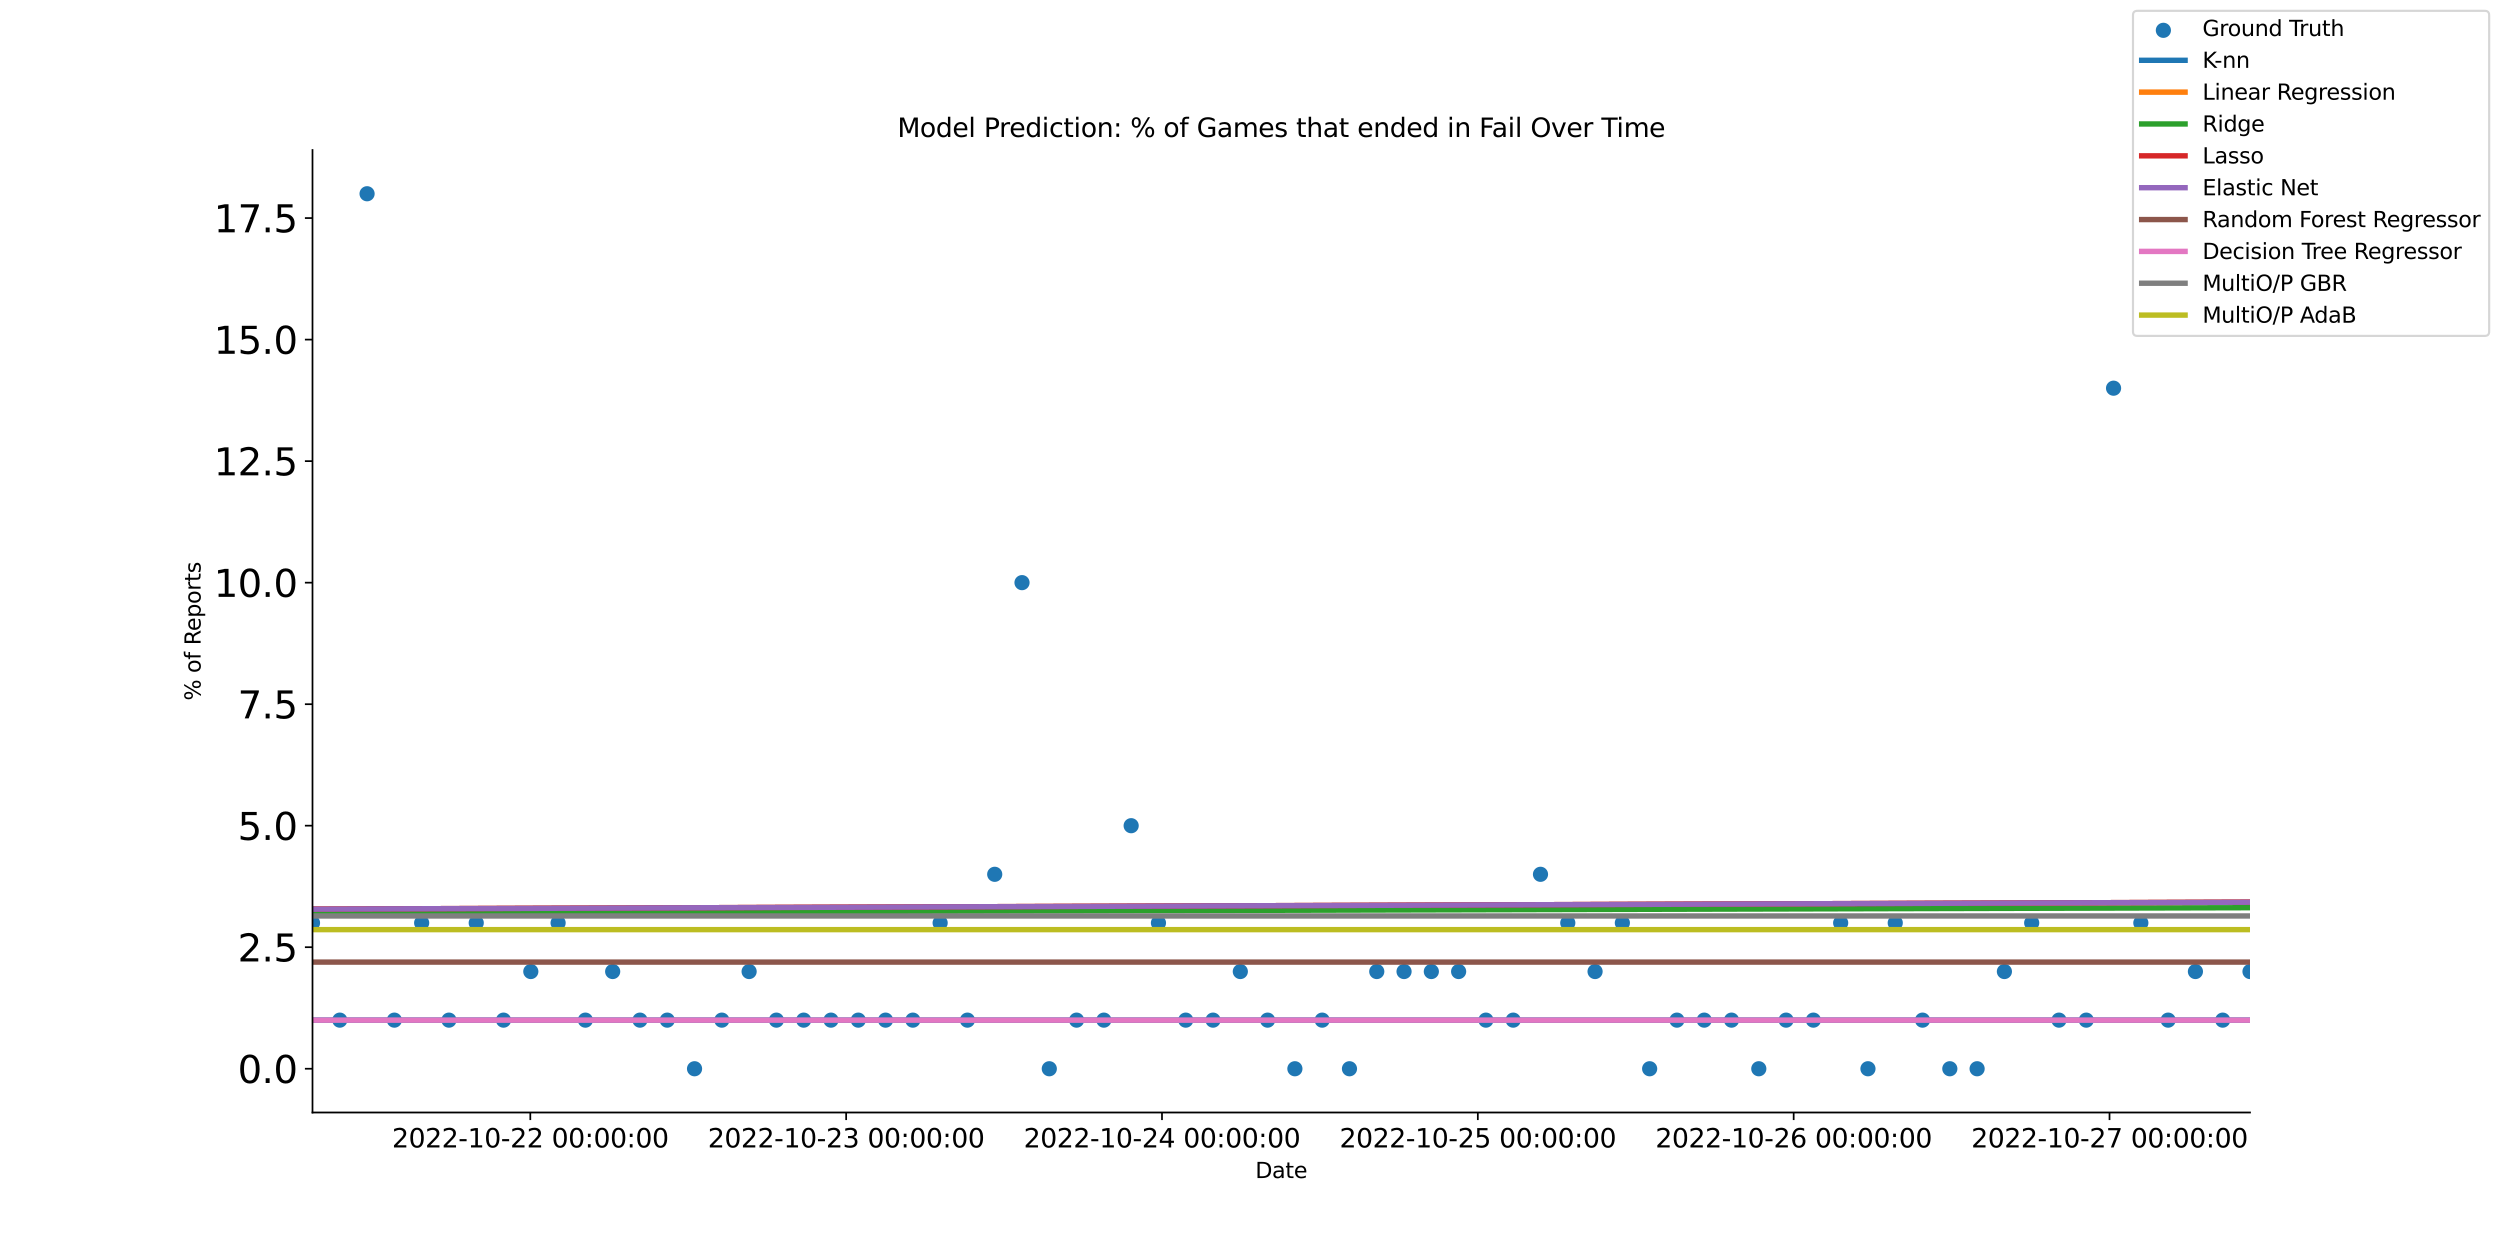 <?xml version="1.0" encoding="utf-8" standalone="no"?>
<!DOCTYPE svg PUBLIC "-//W3C//DTD SVG 1.1//EN"
  "http://www.w3.org/Graphics/SVG/1.1/DTD/svg11.dtd">
<svg xmlns:xlink="http://www.w3.org/1999/xlink" width="1152pt" height="576pt" viewBox="0 0 1152 576" xmlns="http://www.w3.org/2000/svg" version="1.1">
 <defs>
  <style type="text/css">*{stroke-linejoin: round; stroke-linecap: butt}</style>
 </defs>
 <g id="figure_1">
  <g id="patch_1">
   <path d="M 0 576 
L 1152 576 
L 1152 0 
L 0 0 
z
" style="fill: #ffffff"/>
  </g>
  <g id="axes_1">
   <g id="patch_2">
    <path d="M 144 512.64 
L 1036.8 512.64 
L 1036.8 69.12 
L 144 69.12 
z
" style="fill: #ffffff"/>
   </g>
   <g id="PathCollection_1">
    <defs>
     <path id="m9d0cfd7a0c" d="M 0 3 
C 0.796 3 1.559 2.684 2.121 2.121 
C 2.684 1.559 3 0.796 3 0 
C 3 -0.796 2.684 -1.559 2.121 -2.121 
C 1.559 -2.684 0.796 -3 0 -3 
C -0.796 -3 -1.559 -2.684 -2.121 -2.121 
C -2.684 -1.559 -3 -0.796 -3 0 
C -3 0.796 -2.684 1.559 -2.121 2.121 
C -1.559 2.684 -0.796 3 0 3 
z
" style="stroke: #1f77b4"/>
    </defs>
    <g clip-path="url(#p6be47e7a3d)">
     <use xlink:href="#m9d0cfd7a0c" x="144" y="425.28" style="fill: #1f77b4; stroke: #1f77b4"/>
     <use xlink:href="#m9d0cfd7a0c" x="156.575" y="470.08" style="fill: #1f77b4; stroke: #1f77b4"/>
     <use xlink:href="#m9d0cfd7a0c" x="169.149" y="89.28" style="fill: #1f77b4; stroke: #1f77b4"/>
     <use xlink:href="#m9d0cfd7a0c" x="181.724" y="470.08" style="fill: #1f77b4; stroke: #1f77b4"/>
     <use xlink:href="#m9d0cfd7a0c" x="194.299" y="425.28" style="fill: #1f77b4; stroke: #1f77b4"/>
     <use xlink:href="#m9d0cfd7a0c" x="206.873" y="470.08" style="fill: #1f77b4; stroke: #1f77b4"/>
     <use xlink:href="#m9d0cfd7a0c" x="219.448" y="425.28" style="fill: #1f77b4; stroke: #1f77b4"/>
     <use xlink:href="#m9d0cfd7a0c" x="232.023" y="470.08" style="fill: #1f77b4; stroke: #1f77b4"/>
     <use xlink:href="#m9d0cfd7a0c" x="244.597" y="447.68" style="fill: #1f77b4; stroke: #1f77b4"/>
     <use xlink:href="#m9d0cfd7a0c" x="257.172" y="425.28" style="fill: #1f77b4; stroke: #1f77b4"/>
     <use xlink:href="#m9d0cfd7a0c" x="269.746" y="470.08" style="fill: #1f77b4; stroke: #1f77b4"/>
     <use xlink:href="#m9d0cfd7a0c" x="282.321" y="447.68" style="fill: #1f77b4; stroke: #1f77b4"/>
     <use xlink:href="#m9d0cfd7a0c" x="294.896" y="470.08" style="fill: #1f77b4; stroke: #1f77b4"/>
     <use xlink:href="#m9d0cfd7a0c" x="307.47" y="470.08" style="fill: #1f77b4; stroke: #1f77b4"/>
     <use xlink:href="#m9d0cfd7a0c" x="320.045" y="492.48" style="fill: #1f77b4; stroke: #1f77b4"/>
     <use xlink:href="#m9d0cfd7a0c" x="332.62" y="470.08" style="fill: #1f77b4; stroke: #1f77b4"/>
     <use xlink:href="#m9d0cfd7a0c" x="345.194" y="447.68" style="fill: #1f77b4; stroke: #1f77b4"/>
     <use xlink:href="#m9d0cfd7a0c" x="357.769" y="470.08" style="fill: #1f77b4; stroke: #1f77b4"/>
     <use xlink:href="#m9d0cfd7a0c" x="370.344" y="470.08" style="fill: #1f77b4; stroke: #1f77b4"/>
     <use xlink:href="#m9d0cfd7a0c" x="382.918" y="470.08" style="fill: #1f77b4; stroke: #1f77b4"/>
     <use xlink:href="#m9d0cfd7a0c" x="395.493" y="470.08" style="fill: #1f77b4; stroke: #1f77b4"/>
     <use xlink:href="#m9d0cfd7a0c" x="408.068" y="470.08" style="fill: #1f77b4; stroke: #1f77b4"/>
     <use xlink:href="#m9d0cfd7a0c" x="420.642" y="470.08" style="fill: #1f77b4; stroke: #1f77b4"/>
     <use xlink:href="#m9d0cfd7a0c" x="433.217" y="425.28" style="fill: #1f77b4; stroke: #1f77b4"/>
     <use xlink:href="#m9d0cfd7a0c" x="445.792" y="470.08" style="fill: #1f77b4; stroke: #1f77b4"/>
     <use xlink:href="#m9d0cfd7a0c" x="458.366" y="402.88" style="fill: #1f77b4; stroke: #1f77b4"/>
     <use xlink:href="#m9d0cfd7a0c" x="470.941" y="268.48" style="fill: #1f77b4; stroke: #1f77b4"/>
     <use xlink:href="#m9d0cfd7a0c" x="483.515" y="492.48" style="fill: #1f77b4; stroke: #1f77b4"/>
     <use xlink:href="#m9d0cfd7a0c" x="496.09" y="470.08" style="fill: #1f77b4; stroke: #1f77b4"/>
     <use xlink:href="#m9d0cfd7a0c" x="508.665" y="470.08" style="fill: #1f77b4; stroke: #1f77b4"/>
     <use xlink:href="#m9d0cfd7a0c" x="521.239" y="380.48" style="fill: #1f77b4; stroke: #1f77b4"/>
     <use xlink:href="#m9d0cfd7a0c" x="533.814" y="425.28" style="fill: #1f77b4; stroke: #1f77b4"/>
     <use xlink:href="#m9d0cfd7a0c" x="546.389" y="470.08" style="fill: #1f77b4; stroke: #1f77b4"/>
     <use xlink:href="#m9d0cfd7a0c" x="558.963" y="470.08" style="fill: #1f77b4; stroke: #1f77b4"/>
     <use xlink:href="#m9d0cfd7a0c" x="571.538" y="447.68" style="fill: #1f77b4; stroke: #1f77b4"/>
     <use xlink:href="#m9d0cfd7a0c" x="584.113" y="470.08" style="fill: #1f77b4; stroke: #1f77b4"/>
     <use xlink:href="#m9d0cfd7a0c" x="596.687" y="492.48" style="fill: #1f77b4; stroke: #1f77b4"/>
     <use xlink:href="#m9d0cfd7a0c" x="609.262" y="470.08" style="fill: #1f77b4; stroke: #1f77b4"/>
     <use xlink:href="#m9d0cfd7a0c" x="621.837" y="492.48" style="fill: #1f77b4; stroke: #1f77b4"/>
     <use xlink:href="#m9d0cfd7a0c" x="634.411" y="447.68" style="fill: #1f77b4; stroke: #1f77b4"/>
     <use xlink:href="#m9d0cfd7a0c" x="646.986" y="447.68" style="fill: #1f77b4; stroke: #1f77b4"/>
     <use xlink:href="#m9d0cfd7a0c" x="659.561" y="447.68" style="fill: #1f77b4; stroke: #1f77b4"/>
     <use xlink:href="#m9d0cfd7a0c" x="672.135" y="447.68" style="fill: #1f77b4; stroke: #1f77b4"/>
     <use xlink:href="#m9d0cfd7a0c" x="684.71" y="470.08" style="fill: #1f77b4; stroke: #1f77b4"/>
     <use xlink:href="#m9d0cfd7a0c" x="697.285" y="470.08" style="fill: #1f77b4; stroke: #1f77b4"/>
     <use xlink:href="#m9d0cfd7a0c" x="709.859" y="402.88" style="fill: #1f77b4; stroke: #1f77b4"/>
     <use xlink:href="#m9d0cfd7a0c" x="722.434" y="425.28" style="fill: #1f77b4; stroke: #1f77b4"/>
     <use xlink:href="#m9d0cfd7a0c" x="735.008" y="447.68" style="fill: #1f77b4; stroke: #1f77b4"/>
     <use xlink:href="#m9d0cfd7a0c" x="747.583" y="425.28" style="fill: #1f77b4; stroke: #1f77b4"/>
     <use xlink:href="#m9d0cfd7a0c" x="760.158" y="492.48" style="fill: #1f77b4; stroke: #1f77b4"/>
     <use xlink:href="#m9d0cfd7a0c" x="772.732" y="470.08" style="fill: #1f77b4; stroke: #1f77b4"/>
     <use xlink:href="#m9d0cfd7a0c" x="785.307" y="470.08" style="fill: #1f77b4; stroke: #1f77b4"/>
     <use xlink:href="#m9d0cfd7a0c" x="797.882" y="470.08" style="fill: #1f77b4; stroke: #1f77b4"/>
     <use xlink:href="#m9d0cfd7a0c" x="810.456" y="492.48" style="fill: #1f77b4; stroke: #1f77b4"/>
     <use xlink:href="#m9d0cfd7a0c" x="823.031" y="470.08" style="fill: #1f77b4; stroke: #1f77b4"/>
     <use xlink:href="#m9d0cfd7a0c" x="835.606" y="470.08" style="fill: #1f77b4; stroke: #1f77b4"/>
     <use xlink:href="#m9d0cfd7a0c" x="848.18" y="425.28" style="fill: #1f77b4; stroke: #1f77b4"/>
     <use xlink:href="#m9d0cfd7a0c" x="860.755" y="492.48" style="fill: #1f77b4; stroke: #1f77b4"/>
     <use xlink:href="#m9d0cfd7a0c" x="873.33" y="425.28" style="fill: #1f77b4; stroke: #1f77b4"/>
     <use xlink:href="#m9d0cfd7a0c" x="885.904" y="470.08" style="fill: #1f77b4; stroke: #1f77b4"/>
     <use xlink:href="#m9d0cfd7a0c" x="898.479" y="492.48" style="fill: #1f77b4; stroke: #1f77b4"/>
     <use xlink:href="#m9d0cfd7a0c" x="911.054" y="492.48" style="fill: #1f77b4; stroke: #1f77b4"/>
     <use xlink:href="#m9d0cfd7a0c" x="923.628" y="447.68" style="fill: #1f77b4; stroke: #1f77b4"/>
     <use xlink:href="#m9d0cfd7a0c" x="936.203" y="425.28" style="fill: #1f77b4; stroke: #1f77b4"/>
     <use xlink:href="#m9d0cfd7a0c" x="948.777" y="470.08" style="fill: #1f77b4; stroke: #1f77b4"/>
     <use xlink:href="#m9d0cfd7a0c" x="961.352" y="470.08" style="fill: #1f77b4; stroke: #1f77b4"/>
     <use xlink:href="#m9d0cfd7a0c" x="973.927" y="178.88" style="fill: #1f77b4; stroke: #1f77b4"/>
     <use xlink:href="#m9d0cfd7a0c" x="986.501" y="425.28" style="fill: #1f77b4; stroke: #1f77b4"/>
     <use xlink:href="#m9d0cfd7a0c" x="999.076" y="470.08" style="fill: #1f77b4; stroke: #1f77b4"/>
     <use xlink:href="#m9d0cfd7a0c" x="1011.651" y="447.68" style="fill: #1f77b4; stroke: #1f77b4"/>
     <use xlink:href="#m9d0cfd7a0c" x="1024.225" y="470.08" style="fill: #1f77b4; stroke: #1f77b4"/>
     <use xlink:href="#m9d0cfd7a0c" x="1036.8" y="447.68" style="fill: #1f77b4; stroke: #1f77b4"/>
    </g>
   </g>
   <g id="matplotlib.axis_1">
    <g id="xtick_1">
     <g id="line2d_1">
      <defs>
       <path id="m24ae4b9518" d="M 0 0 
L 0 3.5 
" style="stroke: #000000; stroke-width: 0.8"/>
      </defs>
      <g>
       <use xlink:href="#m24ae4b9518" x="244.364" y="512.64" style="stroke: #000000; stroke-width: 0.8"/>
      </g>
     </g>
     <g id="text_1">
      <!-- 2022-10-22 00:00:00 -->
      <g transform="translate(180.641 528.758) scale(0.12 -0.12)">
       <defs>
        <path id="DejaVuSans-32" d="M 1228 531 
L 3431 531 
L 3431 0 
L 469 0 
L 469 531 
Q 828 903 1448 1529 
Q 2069 2156 2228 2338 
Q 2531 2678 2651 2914 
Q 2772 3150 2772 3378 
Q 2772 3750 2511 3984 
Q 2250 4219 1831 4219 
Q 1534 4219 1204 4116 
Q 875 4013 500 3803 
L 500 4441 
Q 881 4594 1212 4672 
Q 1544 4750 1819 4750 
Q 2544 4750 2975 4387 
Q 3406 4025 3406 3419 
Q 3406 3131 3298 2873 
Q 3191 2616 2906 2266 
Q 2828 2175 2409 1742 
Q 1991 1309 1228 531 
z
" transform="scale(0.016)"/>
        <path id="DejaVuSans-30" d="M 2034 4250 
Q 1547 4250 1301 3770 
Q 1056 3291 1056 2328 
Q 1056 1369 1301 889 
Q 1547 409 2034 409 
Q 2525 409 2770 889 
Q 3016 1369 3016 2328 
Q 3016 3291 2770 3770 
Q 2525 4250 2034 4250 
z
M 2034 4750 
Q 2819 4750 3233 4129 
Q 3647 3509 3647 2328 
Q 3647 1150 3233 529 
Q 2819 -91 2034 -91 
Q 1250 -91 836 529 
Q 422 1150 422 2328 
Q 422 3509 836 4129 
Q 1250 4750 2034 4750 
z
" transform="scale(0.016)"/>
        <path id="DejaVuSans-2d" d="M 313 2009 
L 1997 2009 
L 1997 1497 
L 313 1497 
L 313 2009 
z
" transform="scale(0.016)"/>
        <path id="DejaVuSans-31" d="M 794 531 
L 1825 531 
L 1825 4091 
L 703 3866 
L 703 4441 
L 1819 4666 
L 2450 4666 
L 2450 531 
L 3481 531 
L 3481 0 
L 794 0 
L 794 531 
z
" transform="scale(0.016)"/>
        <path id="DejaVuSans-20" transform="scale(0.016)"/>
        <path id="DejaVuSans-3a" d="M 750 794 
L 1409 794 
L 1409 0 
L 750 0 
L 750 794 
z
M 750 3309 
L 1409 3309 
L 1409 2516 
L 750 2516 
L 750 3309 
z
" transform="scale(0.016)"/>
       </defs>
       <use xlink:href="#DejaVuSans-32"/>
       <use xlink:href="#DejaVuSans-30" x="63.623"/>
       <use xlink:href="#DejaVuSans-32" x="127.246"/>
       <use xlink:href="#DejaVuSans-32" x="190.869"/>
       <use xlink:href="#DejaVuSans-2d" x="254.492"/>
       <use xlink:href="#DejaVuSans-31" x="290.576"/>
       <use xlink:href="#DejaVuSans-30" x="354.199"/>
       <use xlink:href="#DejaVuSans-2d" x="417.822"/>
       <use xlink:href="#DejaVuSans-32" x="453.906"/>
       <use xlink:href="#DejaVuSans-32" x="517.529"/>
       <use xlink:href="#DejaVuSans-20" x="581.152"/>
       <use xlink:href="#DejaVuSans-30" x="612.939"/>
       <use xlink:href="#DejaVuSans-30" x="676.562"/>
       <use xlink:href="#DejaVuSans-3a" x="740.186"/>
       <use xlink:href="#DejaVuSans-30" x="773.877"/>
       <use xlink:href="#DejaVuSans-30" x="837.5"/>
       <use xlink:href="#DejaVuSans-3a" x="901.123"/>
       <use xlink:href="#DejaVuSans-30" x="934.814"/>
       <use xlink:href="#DejaVuSans-30" x="998.438"/>
      </g>
     </g>
    </g>
    <g id="xtick_2">
     <g id="line2d_2">
      <g>
       <use xlink:href="#m24ae4b9518" x="389.904" y="512.64" style="stroke: #000000; stroke-width: 0.8"/>
      </g>
     </g>
     <g id="text_2">
      <!-- 2022-10-23 00:00:00 -->
      <g transform="translate(326.18 528.758) scale(0.12 -0.12)">
       <defs>
        <path id="DejaVuSans-33" d="M 2597 2516 
Q 3050 2419 3304 2112 
Q 3559 1806 3559 1356 
Q 3559 666 3084 287 
Q 2609 -91 1734 -91 
Q 1441 -91 1130 -33 
Q 819 25 488 141 
L 488 750 
Q 750 597 1062 519 
Q 1375 441 1716 441 
Q 2309 441 2620 675 
Q 2931 909 2931 1356 
Q 2931 1769 2642 2001 
Q 2353 2234 1838 2234 
L 1294 2234 
L 1294 2753 
L 1863 2753 
Q 2328 2753 2575 2939 
Q 2822 3125 2822 3475 
Q 2822 3834 2567 4026 
Q 2313 4219 1838 4219 
Q 1578 4219 1281 4162 
Q 984 4106 628 3988 
L 628 4550 
Q 988 4650 1302 4700 
Q 1616 4750 1894 4750 
Q 2613 4750 3031 4423 
Q 3450 4097 3450 3541 
Q 3450 3153 3228 2886 
Q 3006 2619 2597 2516 
z
" transform="scale(0.016)"/>
       </defs>
       <use xlink:href="#DejaVuSans-32"/>
       <use xlink:href="#DejaVuSans-30" x="63.623"/>
       <use xlink:href="#DejaVuSans-32" x="127.246"/>
       <use xlink:href="#DejaVuSans-32" x="190.869"/>
       <use xlink:href="#DejaVuSans-2d" x="254.492"/>
       <use xlink:href="#DejaVuSans-31" x="290.576"/>
       <use xlink:href="#DejaVuSans-30" x="354.199"/>
       <use xlink:href="#DejaVuSans-2d" x="417.822"/>
       <use xlink:href="#DejaVuSans-32" x="453.906"/>
       <use xlink:href="#DejaVuSans-33" x="517.529"/>
       <use xlink:href="#DejaVuSans-20" x="581.152"/>
       <use xlink:href="#DejaVuSans-30" x="612.939"/>
       <use xlink:href="#DejaVuSans-30" x="676.562"/>
       <use xlink:href="#DejaVuSans-3a" x="740.186"/>
       <use xlink:href="#DejaVuSans-30" x="773.877"/>
       <use xlink:href="#DejaVuSans-30" x="837.5"/>
       <use xlink:href="#DejaVuSans-3a" x="901.123"/>
       <use xlink:href="#DejaVuSans-30" x="934.814"/>
       <use xlink:href="#DejaVuSans-30" x="998.438"/>
      </g>
     </g>
    </g>
    <g id="xtick_3">
     <g id="line2d_3">
      <g>
       <use xlink:href="#m24ae4b9518" x="535.444" y="512.64" style="stroke: #000000; stroke-width: 0.8"/>
      </g>
     </g>
     <g id="text_3">
      <!-- 2022-10-24 00:00:00 -->
      <g transform="translate(471.72 528.758) scale(0.12 -0.12)">
       <defs>
        <path id="DejaVuSans-34" d="M 2419 4116 
L 825 1625 
L 2419 1625 
L 2419 4116 
z
M 2253 4666 
L 3047 4666 
L 3047 1625 
L 3713 1625 
L 3713 1100 
L 3047 1100 
L 3047 0 
L 2419 0 
L 2419 1100 
L 313 1100 
L 313 1709 
L 2253 4666 
z
" transform="scale(0.016)"/>
       </defs>
       <use xlink:href="#DejaVuSans-32"/>
       <use xlink:href="#DejaVuSans-30" x="63.623"/>
       <use xlink:href="#DejaVuSans-32" x="127.246"/>
       <use xlink:href="#DejaVuSans-32" x="190.869"/>
       <use xlink:href="#DejaVuSans-2d" x="254.492"/>
       <use xlink:href="#DejaVuSans-31" x="290.576"/>
       <use xlink:href="#DejaVuSans-30" x="354.199"/>
       <use xlink:href="#DejaVuSans-2d" x="417.822"/>
       <use xlink:href="#DejaVuSans-32" x="453.906"/>
       <use xlink:href="#DejaVuSans-34" x="517.529"/>
       <use xlink:href="#DejaVuSans-20" x="581.152"/>
       <use xlink:href="#DejaVuSans-30" x="612.939"/>
       <use xlink:href="#DejaVuSans-30" x="676.562"/>
       <use xlink:href="#DejaVuSans-3a" x="740.186"/>
       <use xlink:href="#DejaVuSans-30" x="773.877"/>
       <use xlink:href="#DejaVuSans-30" x="837.5"/>
       <use xlink:href="#DejaVuSans-3a" x="901.123"/>
       <use xlink:href="#DejaVuSans-30" x="934.814"/>
       <use xlink:href="#DejaVuSans-30" x="998.438"/>
      </g>
     </g>
    </g>
    <g id="xtick_4">
     <g id="line2d_4">
      <g>
       <use xlink:href="#m24ae4b9518" x="680.984" y="512.64" style="stroke: #000000; stroke-width: 0.8"/>
      </g>
     </g>
     <g id="text_4">
      <!-- 2022-10-25 00:00:00 -->
      <g transform="translate(617.26 528.758) scale(0.12 -0.12)">
       <defs>
        <path id="DejaVuSans-35" d="M 691 4666 
L 3169 4666 
L 3169 4134 
L 1269 4134 
L 1269 2991 
Q 1406 3038 1543 3061 
Q 1681 3084 1819 3084 
Q 2600 3084 3056 2656 
Q 3513 2228 3513 1497 
Q 3513 744 3044 326 
Q 2575 -91 1722 -91 
Q 1428 -91 1123 -41 
Q 819 9 494 109 
L 494 744 
Q 775 591 1075 516 
Q 1375 441 1709 441 
Q 2250 441 2565 725 
Q 2881 1009 2881 1497 
Q 2881 1984 2565 2268 
Q 2250 2553 1709 2553 
Q 1456 2553 1204 2497 
Q 953 2441 691 2322 
L 691 4666 
z
" transform="scale(0.016)"/>
       </defs>
       <use xlink:href="#DejaVuSans-32"/>
       <use xlink:href="#DejaVuSans-30" x="63.623"/>
       <use xlink:href="#DejaVuSans-32" x="127.246"/>
       <use xlink:href="#DejaVuSans-32" x="190.869"/>
       <use xlink:href="#DejaVuSans-2d" x="254.492"/>
       <use xlink:href="#DejaVuSans-31" x="290.576"/>
       <use xlink:href="#DejaVuSans-30" x="354.199"/>
       <use xlink:href="#DejaVuSans-2d" x="417.822"/>
       <use xlink:href="#DejaVuSans-32" x="453.906"/>
       <use xlink:href="#DejaVuSans-35" x="517.529"/>
       <use xlink:href="#DejaVuSans-20" x="581.152"/>
       <use xlink:href="#DejaVuSans-30" x="612.939"/>
       <use xlink:href="#DejaVuSans-30" x="676.562"/>
       <use xlink:href="#DejaVuSans-3a" x="740.186"/>
       <use xlink:href="#DejaVuSans-30" x="773.877"/>
       <use xlink:href="#DejaVuSans-30" x="837.5"/>
       <use xlink:href="#DejaVuSans-3a" x="901.123"/>
       <use xlink:href="#DejaVuSans-30" x="934.814"/>
       <use xlink:href="#DejaVuSans-30" x="998.438"/>
      </g>
     </g>
    </g>
    <g id="xtick_5">
     <g id="line2d_5">
      <g>
       <use xlink:href="#m24ae4b9518" x="826.524" y="512.64" style="stroke: #000000; stroke-width: 0.8"/>
      </g>
     </g>
     <g id="text_5">
      <!-- 2022-10-26 00:00:00 -->
      <g transform="translate(762.8 528.758) scale(0.12 -0.12)">
       <defs>
        <path id="DejaVuSans-36" d="M 2113 2584 
Q 1688 2584 1439 2293 
Q 1191 2003 1191 1497 
Q 1191 994 1439 701 
Q 1688 409 2113 409 
Q 2538 409 2786 701 
Q 3034 994 3034 1497 
Q 3034 2003 2786 2293 
Q 2538 2584 2113 2584 
z
M 3366 4563 
L 3366 3988 
Q 3128 4100 2886 4159 
Q 2644 4219 2406 4219 
Q 1781 4219 1451 3797 
Q 1122 3375 1075 2522 
Q 1259 2794 1537 2939 
Q 1816 3084 2150 3084 
Q 2853 3084 3261 2657 
Q 3669 2231 3669 1497 
Q 3669 778 3244 343 
Q 2819 -91 2113 -91 
Q 1303 -91 875 529 
Q 447 1150 447 2328 
Q 447 3434 972 4092 
Q 1497 4750 2381 4750 
Q 2619 4750 2861 4703 
Q 3103 4656 3366 4563 
z
" transform="scale(0.016)"/>
       </defs>
       <use xlink:href="#DejaVuSans-32"/>
       <use xlink:href="#DejaVuSans-30" x="63.623"/>
       <use xlink:href="#DejaVuSans-32" x="127.246"/>
       <use xlink:href="#DejaVuSans-32" x="190.869"/>
       <use xlink:href="#DejaVuSans-2d" x="254.492"/>
       <use xlink:href="#DejaVuSans-31" x="290.576"/>
       <use xlink:href="#DejaVuSans-30" x="354.199"/>
       <use xlink:href="#DejaVuSans-2d" x="417.822"/>
       <use xlink:href="#DejaVuSans-32" x="453.906"/>
       <use xlink:href="#DejaVuSans-36" x="517.529"/>
       <use xlink:href="#DejaVuSans-20" x="581.152"/>
       <use xlink:href="#DejaVuSans-30" x="612.939"/>
       <use xlink:href="#DejaVuSans-30" x="676.562"/>
       <use xlink:href="#DejaVuSans-3a" x="740.186"/>
       <use xlink:href="#DejaVuSans-30" x="773.877"/>
       <use xlink:href="#DejaVuSans-30" x="837.5"/>
       <use xlink:href="#DejaVuSans-3a" x="901.123"/>
       <use xlink:href="#DejaVuSans-30" x="934.814"/>
       <use xlink:href="#DejaVuSans-30" x="998.438"/>
      </g>
     </g>
    </g>
    <g id="xtick_6">
     <g id="line2d_6">
      <g>
       <use xlink:href="#m24ae4b9518" x="972.064" y="512.64" style="stroke: #000000; stroke-width: 0.8"/>
      </g>
     </g>
     <g id="text_6">
      <!-- 2022-10-27 00:00:00 -->
      <g transform="translate(908.34 528.758) scale(0.12 -0.12)">
       <defs>
        <path id="DejaVuSans-37" d="M 525 4666 
L 3525 4666 
L 3525 4397 
L 1831 0 
L 1172 0 
L 2766 4134 
L 525 4134 
L 525 4666 
z
" transform="scale(0.016)"/>
       </defs>
       <use xlink:href="#DejaVuSans-32"/>
       <use xlink:href="#DejaVuSans-30" x="63.623"/>
       <use xlink:href="#DejaVuSans-32" x="127.246"/>
       <use xlink:href="#DejaVuSans-32" x="190.869"/>
       <use xlink:href="#DejaVuSans-2d" x="254.492"/>
       <use xlink:href="#DejaVuSans-31" x="290.576"/>
       <use xlink:href="#DejaVuSans-30" x="354.199"/>
       <use xlink:href="#DejaVuSans-2d" x="417.822"/>
       <use xlink:href="#DejaVuSans-32" x="453.906"/>
       <use xlink:href="#DejaVuSans-37" x="517.529"/>
       <use xlink:href="#DejaVuSans-20" x="581.152"/>
       <use xlink:href="#DejaVuSans-30" x="612.939"/>
       <use xlink:href="#DejaVuSans-30" x="676.562"/>
       <use xlink:href="#DejaVuSans-3a" x="740.186"/>
       <use xlink:href="#DejaVuSans-30" x="773.877"/>
       <use xlink:href="#DejaVuSans-30" x="837.5"/>
       <use xlink:href="#DejaVuSans-3a" x="901.123"/>
       <use xlink:href="#DejaVuSans-30" x="934.814"/>
       <use xlink:href="#DejaVuSans-30" x="998.438"/>
      </g>
     </g>
    </g>
    <g id="text_7">
     <!-- Date -->
     <g transform="translate(578.449 542.852) scale(0.1 -0.1)">
      <defs>
       <path id="DejaVuSans-44" d="M 1259 4147 
L 1259 519 
L 2022 519 
Q 2988 519 3436 956 
Q 3884 1394 3884 2338 
Q 3884 3275 3436 3711 
Q 2988 4147 2022 4147 
L 1259 4147 
z
M 628 4666 
L 1925 4666 
Q 3281 4666 3915 4102 
Q 4550 3538 4550 2338 
Q 4550 1131 3912 565 
Q 3275 0 1925 0 
L 628 0 
L 628 4666 
z
" transform="scale(0.016)"/>
       <path id="DejaVuSans-61" d="M 2194 1759 
Q 1497 1759 1228 1600 
Q 959 1441 959 1056 
Q 959 750 1161 570 
Q 1363 391 1709 391 
Q 2188 391 2477 730 
Q 2766 1069 2766 1631 
L 2766 1759 
L 2194 1759 
z
M 3341 1997 
L 3341 0 
L 2766 0 
L 2766 531 
Q 2569 213 2275 61 
Q 1981 -91 1556 -91 
Q 1019 -91 701 211 
Q 384 513 384 1019 
Q 384 1609 779 1909 
Q 1175 2209 1959 2209 
L 2766 2209 
L 2766 2266 
Q 2766 2663 2505 2880 
Q 2244 3097 1772 3097 
Q 1472 3097 1187 3025 
Q 903 2953 641 2809 
L 641 3341 
Q 956 3463 1253 3523 
Q 1550 3584 1831 3584 
Q 2591 3584 2966 3190 
Q 3341 2797 3341 1997 
z
" transform="scale(0.016)"/>
       <path id="DejaVuSans-74" d="M 1172 4494 
L 1172 3500 
L 2356 3500 
L 2356 3053 
L 1172 3053 
L 1172 1153 
Q 1172 725 1289 603 
Q 1406 481 1766 481 
L 2356 481 
L 2356 0 
L 1766 0 
Q 1100 0 847 248 
Q 594 497 594 1153 
L 594 3053 
L 172 3053 
L 172 3500 
L 594 3500 
L 594 4494 
L 1172 4494 
z
" transform="scale(0.016)"/>
       <path id="DejaVuSans-65" d="M 3597 1894 
L 3597 1613 
L 953 1613 
Q 991 1019 1311 708 
Q 1631 397 2203 397 
Q 2534 397 2845 478 
Q 3156 559 3463 722 
L 3463 178 
Q 3153 47 2828 -22 
Q 2503 -91 2169 -91 
Q 1331 -91 842 396 
Q 353 884 353 1716 
Q 353 2575 817 3079 
Q 1281 3584 2069 3584 
Q 2775 3584 3186 3129 
Q 3597 2675 3597 1894 
z
M 3022 2063 
Q 3016 2534 2758 2815 
Q 2500 3097 2075 3097 
Q 1594 3097 1305 2825 
Q 1016 2553 972 2059 
L 3022 2063 
z
" transform="scale(0.016)"/>
      </defs>
      <use xlink:href="#DejaVuSans-44"/>
      <use xlink:href="#DejaVuSans-61" x="77.002"/>
      <use xlink:href="#DejaVuSans-74" x="138.281"/>
      <use xlink:href="#DejaVuSans-65" x="177.49"/>
     </g>
    </g>
   </g>
   <g id="matplotlib.axis_2">
    <g id="ytick_1">
     <g id="line2d_7">
      <defs>
       <path id="me8449e3162" d="M 0 0 
L -3.5 0 
" style="stroke: #000000; stroke-width: 0.8"/>
      </defs>
      <g>
       <use xlink:href="#me8449e3162" x="144" y="492.48" style="stroke: #000000; stroke-width: 0.8"/>
      </g>
     </g>
     <g id="text_8">
      <!-- 0.0 -->
      <g transform="translate(109.519 499.045) scale(0.173 -0.173)">
       <defs>
        <path id="DejaVuSans-2e" d="M 684 794 
L 1344 794 
L 1344 0 
L 684 0 
L 684 794 
z
" transform="scale(0.016)"/>
       </defs>
       <use xlink:href="#DejaVuSans-30"/>
       <use xlink:href="#DejaVuSans-2e" x="63.623"/>
       <use xlink:href="#DejaVuSans-30" x="95.41"/>
      </g>
     </g>
    </g>
    <g id="ytick_2">
     <g id="line2d_8">
      <g>
       <use xlink:href="#me8449e3162" x="144" y="436.48" style="stroke: #000000; stroke-width: 0.8"/>
      </g>
     </g>
     <g id="text_9">
      <!-- 2.5 -->
      <g transform="translate(109.519 443.045) scale(0.173 -0.173)">
       <use xlink:href="#DejaVuSans-32"/>
       <use xlink:href="#DejaVuSans-2e" x="63.623"/>
       <use xlink:href="#DejaVuSans-35" x="95.41"/>
      </g>
     </g>
    </g>
    <g id="ytick_3">
     <g id="line2d_9">
      <g>
       <use xlink:href="#me8449e3162" x="144" y="380.48" style="stroke: #000000; stroke-width: 0.8"/>
      </g>
     </g>
     <g id="text_10">
      <!-- 5.0 -->
      <g transform="translate(109.519 387.045) scale(0.173 -0.173)">
       <use xlink:href="#DejaVuSans-35"/>
       <use xlink:href="#DejaVuSans-2e" x="63.623"/>
       <use xlink:href="#DejaVuSans-30" x="95.41"/>
      </g>
     </g>
    </g>
    <g id="ytick_4">
     <g id="line2d_10">
      <g>
       <use xlink:href="#me8449e3162" x="144" y="324.48" style="stroke: #000000; stroke-width: 0.8"/>
      </g>
     </g>
     <g id="text_11">
      <!-- 7.5 -->
      <g transform="translate(109.519 331.045) scale(0.173 -0.173)">
       <use xlink:href="#DejaVuSans-37"/>
       <use xlink:href="#DejaVuSans-2e" x="63.623"/>
       <use xlink:href="#DejaVuSans-35" x="95.41"/>
      </g>
     </g>
    </g>
    <g id="ytick_5">
     <g id="line2d_11">
      <g>
       <use xlink:href="#me8449e3162" x="144" y="268.48" style="stroke: #000000; stroke-width: 0.8"/>
      </g>
     </g>
     <g id="text_12">
      <!-- 10.0 -->
      <g transform="translate(98.525 275.045) scale(0.173 -0.173)">
       <use xlink:href="#DejaVuSans-31"/>
       <use xlink:href="#DejaVuSans-30" x="63.623"/>
       <use xlink:href="#DejaVuSans-2e" x="127.246"/>
       <use xlink:href="#DejaVuSans-30" x="159.033"/>
      </g>
     </g>
    </g>
    <g id="ytick_6">
     <g id="line2d_12">
      <g>
       <use xlink:href="#me8449e3162" x="144" y="212.48" style="stroke: #000000; stroke-width: 0.8"/>
      </g>
     </g>
     <g id="text_13">
      <!-- 12.5 -->
      <g transform="translate(98.525 219.045) scale(0.173 -0.173)">
       <use xlink:href="#DejaVuSans-31"/>
       <use xlink:href="#DejaVuSans-32" x="63.623"/>
       <use xlink:href="#DejaVuSans-2e" x="127.246"/>
       <use xlink:href="#DejaVuSans-35" x="159.033"/>
      </g>
     </g>
    </g>
    <g id="ytick_7">
     <g id="line2d_13">
      <g>
       <use xlink:href="#me8449e3162" x="144" y="156.48" style="stroke: #000000; stroke-width: 0.8"/>
      </g>
     </g>
     <g id="text_14">
      <!-- 15.0 -->
      <g transform="translate(98.525 163.045) scale(0.173 -0.173)">
       <use xlink:href="#DejaVuSans-31"/>
       <use xlink:href="#DejaVuSans-35" x="63.623"/>
       <use xlink:href="#DejaVuSans-2e" x="127.246"/>
       <use xlink:href="#DejaVuSans-30" x="159.033"/>
      </g>
     </g>
    </g>
    <g id="ytick_8">
     <g id="line2d_14">
      <g>
       <use xlink:href="#me8449e3162" x="144" y="100.48" style="stroke: #000000; stroke-width: 0.8"/>
      </g>
     </g>
     <g id="text_15">
      <!-- 17.5 -->
      <g transform="translate(98.525 107.045) scale(0.173 -0.173)">
       <use xlink:href="#DejaVuSans-31"/>
       <use xlink:href="#DejaVuSans-37" x="63.623"/>
       <use xlink:href="#DejaVuSans-2e" x="127.246"/>
       <use xlink:href="#DejaVuSans-35" x="159.033"/>
      </g>
     </g>
    </g>
    <g id="text_16">
     <!-- % of Reports -->
     <g transform="translate(92.445 322.808) rotate(-90) scale(0.1 -0.1)">
      <defs>
       <path id="DejaVuSans-25" d="M 4653 2053 
Q 4381 2053 4226 1822 
Q 4072 1591 4072 1178 
Q 4072 772 4226 539 
Q 4381 306 4653 306 
Q 4919 306 5073 539 
Q 5228 772 5228 1178 
Q 5228 1588 5073 1820 
Q 4919 2053 4653 2053 
z
M 4653 2450 
Q 5147 2450 5437 2106 
Q 5728 1763 5728 1178 
Q 5728 594 5436 251 
Q 5144 -91 4653 -91 
Q 4153 -91 3862 251 
Q 3572 594 3572 1178 
Q 3572 1766 3864 2108 
Q 4156 2450 4653 2450 
z
M 1428 4353 
Q 1159 4353 1004 4120 
Q 850 3888 850 3481 
Q 850 3069 1003 2837 
Q 1156 2606 1428 2606 
Q 1700 2606 1854 2837 
Q 2009 3069 2009 3481 
Q 2009 3884 1853 4118 
Q 1697 4353 1428 4353 
z
M 4250 4750 
L 4750 4750 
L 1831 -91 
L 1331 -91 
L 4250 4750 
z
M 1428 4750 
Q 1922 4750 2215 4408 
Q 2509 4066 2509 3481 
Q 2509 2891 2217 2550 
Q 1925 2209 1428 2209 
Q 931 2209 642 2551 
Q 353 2894 353 3481 
Q 353 4063 643 4406 
Q 934 4750 1428 4750 
z
" transform="scale(0.016)"/>
       <path id="DejaVuSans-6f" d="M 1959 3097 
Q 1497 3097 1228 2736 
Q 959 2375 959 1747 
Q 959 1119 1226 758 
Q 1494 397 1959 397 
Q 2419 397 2687 759 
Q 2956 1122 2956 1747 
Q 2956 2369 2687 2733 
Q 2419 3097 1959 3097 
z
M 1959 3584 
Q 2709 3584 3137 3096 
Q 3566 2609 3566 1747 
Q 3566 888 3137 398 
Q 2709 -91 1959 -91 
Q 1206 -91 779 398 
Q 353 888 353 1747 
Q 353 2609 779 3096 
Q 1206 3584 1959 3584 
z
" transform="scale(0.016)"/>
       <path id="DejaVuSans-66" d="M 2375 4863 
L 2375 4384 
L 1825 4384 
Q 1516 4384 1395 4259 
Q 1275 4134 1275 3809 
L 1275 3500 
L 2222 3500 
L 2222 3053 
L 1275 3053 
L 1275 0 
L 697 0 
L 697 3053 
L 147 3053 
L 147 3500 
L 697 3500 
L 697 3744 
Q 697 4328 969 4595 
Q 1241 4863 1831 4863 
L 2375 4863 
z
" transform="scale(0.016)"/>
       <path id="DejaVuSans-52" d="M 2841 2188 
Q 3044 2119 3236 1894 
Q 3428 1669 3622 1275 
L 4263 0 
L 3584 0 
L 2988 1197 
Q 2756 1666 2539 1819 
Q 2322 1972 1947 1972 
L 1259 1972 
L 1259 0 
L 628 0 
L 628 4666 
L 2053 4666 
Q 2853 4666 3247 4331 
Q 3641 3997 3641 3322 
Q 3641 2881 3436 2590 
Q 3231 2300 2841 2188 
z
M 1259 4147 
L 1259 2491 
L 2053 2491 
Q 2509 2491 2742 2702 
Q 2975 2913 2975 3322 
Q 2975 3731 2742 3939 
Q 2509 4147 2053 4147 
L 1259 4147 
z
" transform="scale(0.016)"/>
       <path id="DejaVuSans-70" d="M 1159 525 
L 1159 -1331 
L 581 -1331 
L 581 3500 
L 1159 3500 
L 1159 2969 
Q 1341 3281 1617 3432 
Q 1894 3584 2278 3584 
Q 2916 3584 3314 3078 
Q 3713 2572 3713 1747 
Q 3713 922 3314 415 
Q 2916 -91 2278 -91 
Q 1894 -91 1617 61 
Q 1341 213 1159 525 
z
M 3116 1747 
Q 3116 2381 2855 2742 
Q 2594 3103 2138 3103 
Q 1681 3103 1420 2742 
Q 1159 2381 1159 1747 
Q 1159 1113 1420 752 
Q 1681 391 2138 391 
Q 2594 391 2855 752 
Q 3116 1113 3116 1747 
z
" transform="scale(0.016)"/>
       <path id="DejaVuSans-72" d="M 2631 2963 
Q 2534 3019 2420 3045 
Q 2306 3072 2169 3072 
Q 1681 3072 1420 2755 
Q 1159 2438 1159 1844 
L 1159 0 
L 581 0 
L 581 3500 
L 1159 3500 
L 1159 2956 
Q 1341 3275 1631 3429 
Q 1922 3584 2338 3584 
Q 2397 3584 2469 3576 
Q 2541 3569 2628 3553 
L 2631 2963 
z
" transform="scale(0.016)"/>
       <path id="DejaVuSans-73" d="M 2834 3397 
L 2834 2853 
Q 2591 2978 2328 3040 
Q 2066 3103 1784 3103 
Q 1356 3103 1142 2972 
Q 928 2841 928 2578 
Q 928 2378 1081 2264 
Q 1234 2150 1697 2047 
L 1894 2003 
Q 2506 1872 2764 1633 
Q 3022 1394 3022 966 
Q 3022 478 2636 193 
Q 2250 -91 1575 -91 
Q 1294 -91 989 -36 
Q 684 19 347 128 
L 347 722 
Q 666 556 975 473 
Q 1284 391 1588 391 
Q 1994 391 2212 530 
Q 2431 669 2431 922 
Q 2431 1156 2273 1281 
Q 2116 1406 1581 1522 
L 1381 1569 
Q 847 1681 609 1914 
Q 372 2147 372 2553 
Q 372 3047 722 3315 
Q 1072 3584 1716 3584 
Q 2034 3584 2315 3537 
Q 2597 3491 2834 3397 
z
" transform="scale(0.016)"/>
      </defs>
      <use xlink:href="#DejaVuSans-25"/>
      <use xlink:href="#DejaVuSans-20" x="95.02"/>
      <use xlink:href="#DejaVuSans-6f" x="126.807"/>
      <use xlink:href="#DejaVuSans-66" x="187.988"/>
      <use xlink:href="#DejaVuSans-20" x="223.193"/>
      <use xlink:href="#DejaVuSans-52" x="254.98"/>
      <use xlink:href="#DejaVuSans-65" x="319.963"/>
      <use xlink:href="#DejaVuSans-70" x="381.486"/>
      <use xlink:href="#DejaVuSans-6f" x="444.963"/>
      <use xlink:href="#DejaVuSans-72" x="506.145"/>
      <use xlink:href="#DejaVuSans-74" x="547.258"/>
      <use xlink:href="#DejaVuSans-73" x="586.467"/>
     </g>
    </g>
   </g>
   <g id="line2d_15">
    <path d="M 144 470.08 
L 156.575 470.08 
L 169.149 470.08 
L 181.724 470.08 
L 194.299 470.08 
L 206.873 470.08 
L 219.448 470.08 
L 232.023 470.08 
L 244.597 470.08 
L 257.172 470.08 
L 269.746 470.08 
L 282.321 470.08 
L 294.896 470.08 
L 307.47 470.08 
L 320.045 470.08 
L 332.62 470.08 
L 345.194 470.08 
L 357.769 470.08 
L 370.344 470.08 
L 382.918 470.08 
L 395.493 470.08 
L 408.068 470.08 
L 420.642 470.08 
L 433.217 470.08 
L 445.792 470.08 
L 458.366 470.08 
L 470.941 470.08 
L 483.515 470.08 
L 496.09 470.08 
L 508.665 470.08 
L 521.239 470.08 
L 533.814 470.08 
L 546.389 470.08 
L 558.963 470.08 
L 571.538 470.08 
L 584.113 470.08 
L 596.687 470.08 
L 609.262 470.08 
L 621.837 470.08 
L 634.411 470.08 
L 646.986 470.08 
L 659.561 470.08 
L 672.135 470.08 
L 684.71 470.08 
L 697.285 470.08 
L 709.859 470.08 
L 722.434 470.08 
L 735.008 470.08 
L 747.583 470.08 
L 760.158 470.08 
L 772.732 470.08 
L 785.307 470.08 
L 797.882 470.08 
L 810.456 470.08 
L 823.031 470.08 
L 835.606 470.08 
L 848.18 470.08 
L 860.755 470.08 
L 873.33 470.08 
L 885.904 470.08 
L 898.479 470.08 
L 911.054 470.08 
L 923.628 470.08 
L 936.203 470.08 
L 948.777 470.08 
L 961.352 470.08 
L 973.927 470.08 
L 986.501 470.08 
L 999.076 470.08 
L 1011.651 470.08 
L 1024.225 470.08 
L 1036.8 470.08 
" clip-path="url(#p6be47e7a3d)" style="fill: none; stroke: #1f77b4; stroke-width: 2.5; stroke-linecap: square"/>
   </g>
   <g id="line2d_16">
    <path d="M 144 418.931 
L 156.575 418.886 
L 169.149 418.84 
L 181.724 418.795 
L 194.299 418.75 
L 206.873 418.705 
L 219.448 418.66 
L 232.023 418.615 
L 244.597 418.569 
L 257.172 418.524 
L 269.746 418.479 
L 282.321 418.434 
L 294.896 418.389 
L 307.47 418.343 
L 320.045 418.298 
L 332.62 418.253 
L 345.194 418.208 
L 357.769 418.163 
L 370.344 418.118 
L 382.918 418.072 
L 395.493 418.027 
L 408.068 417.982 
L 420.642 417.937 
L 433.217 417.892 
L 445.792 417.847 
L 458.366 417.801 
L 470.941 417.756 
L 483.515 417.711 
L 496.09 417.666 
L 508.665 417.621 
L 521.239 417.575 
L 533.814 417.53 
L 546.389 417.485 
L 558.963 417.44 
L 571.538 417.395 
L 584.113 417.35 
L 596.687 417.304 
L 609.262 417.259 
L 621.837 417.214 
L 634.411 417.169 
L 646.986 417.124 
L 659.561 417.079 
L 672.135 417.033 
L 684.71 416.988 
L 697.285 416.943 
L 709.859 416.898 
L 722.434 416.853 
L 735.008 416.807 
L 747.583 416.762 
L 760.158 416.717 
L 772.732 416.672 
L 785.307 416.627 
L 797.882 416.582 
L 810.456 416.536 
L 823.031 416.491 
L 835.606 416.446 
L 848.18 416.401 
L 860.755 416.356 
L 873.33 416.311 
L 885.904 416.265 
L 898.479 416.22 
L 911.054 416.175 
L 923.628 416.13 
L 936.203 416.085 
L 948.777 416.039 
L 961.352 415.994 
L 973.927 415.949 
L 986.501 415.904 
L 999.076 415.859 
L 1011.651 415.814 
L 1024.225 415.768 
L 1036.8 415.723 
" clip-path="url(#p6be47e7a3d)" style="fill: none; stroke: #ff7f0e; stroke-width: 2.5; stroke-linecap: square"/>
   </g>
   <g id="line2d_17">
    <path d="M 144 420.634 
L 156.575 420.601 
L 169.149 420.568 
L 181.724 420.534 
L 194.299 420.501 
L 206.873 420.468 
L 219.448 420.434 
L 232.023 420.401 
L 244.597 420.368 
L 257.172 420.334 
L 269.746 420.301 
L 282.321 420.268 
L 294.896 420.234 
L 307.47 420.201 
L 320.045 420.168 
L 332.62 420.134 
L 345.194 420.101 
L 357.769 420.068 
L 370.344 420.034 
L 382.918 420.001 
L 395.493 419.967 
L 408.068 419.934 
L 420.642 419.901 
L 433.217 419.867 
L 445.792 419.834 
L 458.366 419.801 
L 470.941 419.767 
L 483.515 419.734 
L 496.09 419.701 
L 508.665 419.667 
L 521.239 419.634 
L 533.814 419.601 
L 546.389 419.567 
L 558.963 419.534 
L 571.538 419.501 
L 584.113 419.467 
L 596.687 419.434 
L 609.262 419.401 
L 621.837 419.367 
L 634.411 419.334 
L 646.986 419.301 
L 659.561 419.267 
L 672.135 419.234 
L 684.71 419.201 
L 697.285 419.167 
L 709.859 419.134 
L 722.434 419.101 
L 735.008 419.067 
L 747.583 419.034 
L 760.158 419 
L 772.732 418.967 
L 785.307 418.934 
L 797.882 418.9 
L 810.456 418.867 
L 823.031 418.834 
L 835.606 418.8 
L 848.18 418.767 
L 860.755 418.734 
L 873.33 418.7 
L 885.904 418.667 
L 898.479 418.634 
L 911.054 418.6 
L 923.628 418.567 
L 936.203 418.534 
L 948.777 418.5 
L 961.352 418.467 
L 973.927 418.434 
L 986.501 418.4 
L 999.076 418.367 
L 1011.651 418.334 
L 1024.225 418.3 
L 1036.8 418.267 
" clip-path="url(#p6be47e7a3d)" style="fill: none; stroke: #2ca02c; stroke-width: 2.5; stroke-linecap: square"/>
   </g>
   <g id="line2d_18">
    <path d="M 144 418.931 
L 156.575 418.886 
L 169.149 418.84 
L 181.724 418.795 
L 194.299 418.75 
L 206.873 418.705 
L 219.448 418.66 
L 232.023 418.615 
L 244.597 418.569 
L 257.172 418.524 
L 269.746 418.479 
L 282.321 418.434 
L 294.896 418.389 
L 307.47 418.343 
L 320.045 418.298 
L 332.62 418.253 
L 345.194 418.208 
L 357.769 418.163 
L 370.344 418.118 
L 382.918 418.072 
L 395.493 418.027 
L 408.068 417.982 
L 420.642 417.937 
L 433.217 417.892 
L 445.792 417.847 
L 458.366 417.801 
L 470.941 417.756 
L 483.515 417.711 
L 496.09 417.666 
L 508.665 417.621 
L 521.239 417.575 
L 533.814 417.53 
L 546.389 417.485 
L 558.963 417.44 
L 571.538 417.395 
L 584.113 417.35 
L 596.687 417.304 
L 609.262 417.259 
L 621.837 417.214 
L 634.411 417.169 
L 646.986 417.124 
L 659.561 417.079 
L 672.135 417.033 
L 684.71 416.988 
L 697.285 416.943 
L 709.859 416.898 
L 722.434 416.853 
L 735.008 416.807 
L 747.583 416.762 
L 760.158 416.717 
L 772.732 416.672 
L 785.307 416.627 
L 797.882 416.582 
L 810.456 416.536 
L 823.031 416.491 
L 835.606 416.446 
L 848.18 416.401 
L 860.755 416.356 
L 873.33 416.311 
L 885.904 416.265 
L 898.479 416.22 
L 911.054 416.175 
L 923.628 416.13 
L 936.203 416.085 
L 948.777 416.04 
L 961.352 415.994 
L 973.927 415.949 
L 986.501 415.904 
L 999.076 415.859 
L 1011.651 415.814 
L 1024.225 415.768 
L 1036.8 415.723 
" clip-path="url(#p6be47e7a3d)" style="fill: none; stroke: #d62728; stroke-width: 2.5; stroke-linecap: square"/>
   </g>
   <g id="line2d_19">
    <path d="M 144 418.931 
L 156.575 418.886 
L 169.149 418.84 
L 181.724 418.795 
L 194.299 418.75 
L 206.873 418.705 
L 219.448 418.66 
L 232.023 418.615 
L 244.597 418.569 
L 257.172 418.524 
L 269.746 418.479 
L 282.321 418.434 
L 294.896 418.389 
L 307.47 418.343 
L 320.045 418.298 
L 332.62 418.253 
L 345.194 418.208 
L 357.769 418.163 
L 370.344 418.118 
L 382.918 418.072 
L 395.493 418.027 
L 408.068 417.982 
L 420.642 417.937 
L 433.217 417.892 
L 445.792 417.847 
L 458.366 417.801 
L 470.941 417.756 
L 483.515 417.711 
L 496.09 417.666 
L 508.665 417.621 
L 521.239 417.575 
L 533.814 417.53 
L 546.389 417.485 
L 558.963 417.44 
L 571.538 417.395 
L 584.113 417.35 
L 596.687 417.304 
L 609.262 417.259 
L 621.837 417.214 
L 634.411 417.169 
L 646.986 417.124 
L 659.561 417.079 
L 672.135 417.033 
L 684.71 416.988 
L 697.285 416.943 
L 709.859 416.898 
L 722.434 416.853 
L 735.008 416.807 
L 747.583 416.762 
L 760.158 416.717 
L 772.732 416.672 
L 785.307 416.627 
L 797.882 416.582 
L 810.456 416.536 
L 823.031 416.491 
L 835.606 416.446 
L 848.18 416.401 
L 860.755 416.356 
L 873.33 416.311 
L 885.904 416.265 
L 898.479 416.22 
L 911.054 416.175 
L 923.628 416.13 
L 936.203 416.085 
L 948.777 416.04 
L 961.352 415.994 
L 973.927 415.949 
L 986.501 415.904 
L 999.076 415.859 
L 1011.651 415.814 
L 1024.225 415.768 
L 1036.8 415.723 
" clip-path="url(#p6be47e7a3d)" style="fill: none; stroke: #9467bd; stroke-width: 2.5; stroke-linecap: square"/>
   </g>
   <g id="line2d_20">
    <path d="M 144 443.334 
L 156.575 443.334 
L 169.149 443.334 
L 181.724 443.334 
L 194.299 443.334 
L 206.873 443.334 
L 219.448 443.334 
L 232.023 443.334 
L 244.597 443.334 
L 257.172 443.334 
L 269.746 443.334 
L 282.321 443.334 
L 294.896 443.334 
L 307.47 443.334 
L 320.045 443.334 
L 332.62 443.334 
L 345.194 443.334 
L 357.769 443.334 
L 370.344 443.334 
L 382.918 443.334 
L 395.493 443.334 
L 408.068 443.334 
L 420.642 443.334 
L 433.217 443.334 
L 445.792 443.334 
L 458.366 443.334 
L 470.941 443.334 
L 483.515 443.334 
L 496.09 443.334 
L 508.665 443.334 
L 521.239 443.334 
L 533.814 443.334 
L 546.389 443.334 
L 558.963 443.334 
L 571.538 443.334 
L 584.113 443.334 
L 596.687 443.334 
L 609.262 443.334 
L 621.837 443.334 
L 634.411 443.334 
L 646.986 443.334 
L 659.561 443.334 
L 672.135 443.334 
L 684.71 443.334 
L 697.285 443.334 
L 709.859 443.334 
L 722.434 443.334 
L 735.008 443.334 
L 747.583 443.334 
L 760.158 443.334 
L 772.732 443.334 
L 785.307 443.334 
L 797.882 443.334 
L 810.456 443.334 
L 823.031 443.334 
L 835.606 443.334 
L 848.18 443.334 
L 860.755 443.334 
L 873.33 443.334 
L 885.904 443.334 
L 898.479 443.334 
L 911.054 443.334 
L 923.628 443.334 
L 936.203 443.334 
L 948.777 443.334 
L 961.352 443.334 
L 973.927 443.334 
L 986.501 443.334 
L 999.076 443.334 
L 1011.651 443.334 
L 1024.225 443.334 
L 1036.8 443.334 
" clip-path="url(#p6be47e7a3d)" style="fill: none; stroke: #8c564b; stroke-width: 2.5; stroke-linecap: square"/>
   </g>
   <g id="line2d_21">
    <path d="M 144 470.08 
L 156.575 470.08 
L 169.149 470.08 
L 181.724 470.08 
L 194.299 470.08 
L 206.873 470.08 
L 219.448 470.08 
L 232.023 470.08 
L 244.597 470.08 
L 257.172 470.08 
L 269.746 470.08 
L 282.321 470.08 
L 294.896 470.08 
L 307.47 470.08 
L 320.045 470.08 
L 332.62 470.08 
L 345.194 470.08 
L 357.769 470.08 
L 370.344 470.08 
L 382.918 470.08 
L 395.493 470.08 
L 408.068 470.08 
L 420.642 470.08 
L 433.217 470.08 
L 445.792 470.08 
L 458.366 470.08 
L 470.941 470.08 
L 483.515 470.08 
L 496.09 470.08 
L 508.665 470.08 
L 521.239 470.08 
L 533.814 470.08 
L 546.389 470.08 
L 558.963 470.08 
L 571.538 470.08 
L 584.113 470.08 
L 596.687 470.08 
L 609.262 470.08 
L 621.837 470.08 
L 634.411 470.08 
L 646.986 470.08 
L 659.561 470.08 
L 672.135 470.08 
L 684.71 470.08 
L 697.285 470.08 
L 709.859 470.08 
L 722.434 470.08 
L 735.008 470.08 
L 747.583 470.08 
L 760.158 470.08 
L 772.732 470.08 
L 785.307 470.08 
L 797.882 470.08 
L 810.456 470.08 
L 823.031 470.08 
L 835.606 470.08 
L 848.18 470.08 
L 860.755 470.08 
L 873.33 470.08 
L 885.904 470.08 
L 898.479 470.08 
L 911.054 470.08 
L 923.628 470.08 
L 936.203 470.08 
L 948.777 470.08 
L 961.352 470.08 
L 973.927 470.08 
L 986.501 470.08 
L 999.076 470.08 
L 1011.651 470.08 
L 1024.225 470.08 
L 1036.8 470.08 
" clip-path="url(#p6be47e7a3d)" style="fill: none; stroke: #e377c2; stroke-width: 2.5; stroke-linecap: square"/>
   </g>
   <g id="line2d_22">
    <path d="M 144 422.087 
L 156.575 422.087 
L 169.149 422.087 
L 181.724 422.087 
L 194.299 422.087 
L 206.873 422.087 
L 219.448 422.087 
L 232.023 422.087 
L 244.597 422.087 
L 257.172 422.087 
L 269.746 422.087 
L 282.321 422.087 
L 294.896 422.087 
L 307.47 422.087 
L 320.045 422.087 
L 332.62 422.087 
L 345.194 422.087 
L 357.769 422.087 
L 370.344 422.087 
L 382.918 422.087 
L 395.493 422.087 
L 408.068 422.087 
L 420.642 422.087 
L 433.217 422.087 
L 445.792 422.087 
L 458.366 422.087 
L 470.941 422.087 
L 483.515 422.087 
L 496.09 422.087 
L 508.665 422.087 
L 521.239 422.087 
L 533.814 422.087 
L 546.389 422.087 
L 558.963 422.087 
L 571.538 422.087 
L 584.113 422.087 
L 596.687 422.087 
L 609.262 422.087 
L 621.837 422.087 
L 634.411 422.087 
L 646.986 422.087 
L 659.561 422.087 
L 672.135 422.087 
L 684.71 422.087 
L 697.285 422.087 
L 709.859 422.087 
L 722.434 422.087 
L 735.008 422.087 
L 747.583 422.087 
L 760.158 422.087 
L 772.732 422.087 
L 785.307 422.087 
L 797.882 422.087 
L 810.456 422.087 
L 823.031 422.087 
L 835.606 422.087 
L 848.18 422.087 
L 860.755 422.087 
L 873.33 422.087 
L 885.904 422.087 
L 898.479 422.087 
L 911.054 422.087 
L 923.628 422.087 
L 936.203 422.087 
L 948.777 422.087 
L 961.352 422.087 
L 973.927 422.087 
L 986.501 422.087 
L 999.076 422.087 
L 1011.651 422.087 
L 1024.225 422.087 
L 1036.8 422.087 
" clip-path="url(#p6be47e7a3d)" style="fill: none; stroke: #7f7f7f; stroke-width: 2.5; stroke-linecap: square"/>
   </g>
   <g id="line2d_23">
    <path d="M 144 428.37 
L 156.575 428.37 
L 169.149 428.37 
L 181.724 428.37 
L 194.299 428.37 
L 206.873 428.37 
L 219.448 428.37 
L 232.023 428.37 
L 244.597 428.37 
L 257.172 428.37 
L 269.746 428.37 
L 282.321 428.37 
L 294.896 428.37 
L 307.47 428.37 
L 320.045 428.37 
L 332.62 428.37 
L 345.194 428.37 
L 357.769 428.37 
L 370.344 428.37 
L 382.918 428.37 
L 395.493 428.37 
L 408.068 428.37 
L 420.642 428.37 
L 433.217 428.37 
L 445.792 428.37 
L 458.366 428.37 
L 470.941 428.37 
L 483.515 428.37 
L 496.09 428.37 
L 508.665 428.37 
L 521.239 428.37 
L 533.814 428.37 
L 546.389 428.37 
L 558.963 428.37 
L 571.538 428.37 
L 584.113 428.37 
L 596.687 428.37 
L 609.262 428.37 
L 621.837 428.37 
L 634.411 428.37 
L 646.986 428.37 
L 659.561 428.37 
L 672.135 428.37 
L 684.71 428.37 
L 697.285 428.37 
L 709.859 428.37 
L 722.434 428.37 
L 735.008 428.37 
L 747.583 428.37 
L 760.158 428.37 
L 772.732 428.37 
L 785.307 428.37 
L 797.882 428.37 
L 810.456 428.37 
L 823.031 428.37 
L 835.606 428.37 
L 848.18 428.37 
L 860.755 428.37 
L 873.33 428.37 
L 885.904 428.37 
L 898.479 428.37 
L 911.054 428.37 
L 923.628 428.37 
L 936.203 428.37 
L 948.777 428.37 
L 961.352 428.37 
L 973.927 428.37 
L 986.501 428.37 
L 999.076 428.37 
L 1011.651 428.37 
L 1024.225 428.37 
L 1036.8 428.37 
" clip-path="url(#p6be47e7a3d)" style="fill: none; stroke: #bcbd22; stroke-width: 2.5; stroke-linecap: square"/>
   </g>
   <g id="patch_3">
    <path d="M 144 512.64 
L 144 69.12 
" style="fill: none; stroke: #000000; stroke-width: 0.8; stroke-linejoin: miter; stroke-linecap: square"/>
   </g>
   <g id="patch_4">
    <path d="M 144 512.64 
L 1036.8 512.64 
" style="fill: none; stroke: #000000; stroke-width: 0.8; stroke-linejoin: miter; stroke-linecap: square"/>
   </g>
   <g id="text_17">
    <!-- Model Prediction: % of Games that ended in Fail Over Time -->
    <g transform="translate(413.533 63.12) scale(0.12 -0.12)">
     <defs>
      <path id="DejaVuSans-4d" d="M 628 4666 
L 1569 4666 
L 2759 1491 
L 3956 4666 
L 4897 4666 
L 4897 0 
L 4281 0 
L 4281 4097 
L 3078 897 
L 2444 897 
L 1241 4097 
L 1241 0 
L 628 0 
L 628 4666 
z
" transform="scale(0.016)"/>
      <path id="DejaVuSans-64" d="M 2906 2969 
L 2906 4863 
L 3481 4863 
L 3481 0 
L 2906 0 
L 2906 525 
Q 2725 213 2448 61 
Q 2172 -91 1784 -91 
Q 1150 -91 751 415 
Q 353 922 353 1747 
Q 353 2572 751 3078 
Q 1150 3584 1784 3584 
Q 2172 3584 2448 3432 
Q 2725 3281 2906 2969 
z
M 947 1747 
Q 947 1113 1208 752 
Q 1469 391 1925 391 
Q 2381 391 2643 752 
Q 2906 1113 2906 1747 
Q 2906 2381 2643 2742 
Q 2381 3103 1925 3103 
Q 1469 3103 1208 2742 
Q 947 2381 947 1747 
z
" transform="scale(0.016)"/>
      <path id="DejaVuSans-6c" d="M 603 4863 
L 1178 4863 
L 1178 0 
L 603 0 
L 603 4863 
z
" transform="scale(0.016)"/>
      <path id="DejaVuSans-50" d="M 1259 4147 
L 1259 2394 
L 2053 2394 
Q 2494 2394 2734 2622 
Q 2975 2850 2975 3272 
Q 2975 3691 2734 3919 
Q 2494 4147 2053 4147 
L 1259 4147 
z
M 628 4666 
L 2053 4666 
Q 2838 4666 3239 4311 
Q 3641 3956 3641 3272 
Q 3641 2581 3239 2228 
Q 2838 1875 2053 1875 
L 1259 1875 
L 1259 0 
L 628 0 
L 628 4666 
z
" transform="scale(0.016)"/>
      <path id="DejaVuSans-69" d="M 603 3500 
L 1178 3500 
L 1178 0 
L 603 0 
L 603 3500 
z
M 603 4863 
L 1178 4863 
L 1178 4134 
L 603 4134 
L 603 4863 
z
" transform="scale(0.016)"/>
      <path id="DejaVuSans-63" d="M 3122 3366 
L 3122 2828 
Q 2878 2963 2633 3030 
Q 2388 3097 2138 3097 
Q 1578 3097 1268 2742 
Q 959 2388 959 1747 
Q 959 1106 1268 751 
Q 1578 397 2138 397 
Q 2388 397 2633 464 
Q 2878 531 3122 666 
L 3122 134 
Q 2881 22 2623 -34 
Q 2366 -91 2075 -91 
Q 1284 -91 818 406 
Q 353 903 353 1747 
Q 353 2603 823 3093 
Q 1294 3584 2113 3584 
Q 2378 3584 2631 3529 
Q 2884 3475 3122 3366 
z
" transform="scale(0.016)"/>
      <path id="DejaVuSans-6e" d="M 3513 2113 
L 3513 0 
L 2938 0 
L 2938 2094 
Q 2938 2591 2744 2837 
Q 2550 3084 2163 3084 
Q 1697 3084 1428 2787 
Q 1159 2491 1159 1978 
L 1159 0 
L 581 0 
L 581 3500 
L 1159 3500 
L 1159 2956 
Q 1366 3272 1645 3428 
Q 1925 3584 2291 3584 
Q 2894 3584 3203 3211 
Q 3513 2838 3513 2113 
z
" transform="scale(0.016)"/>
      <path id="DejaVuSans-47" d="M 3809 666 
L 3809 1919 
L 2778 1919 
L 2778 2438 
L 4434 2438 
L 4434 434 
Q 4069 175 3628 42 
Q 3188 -91 2688 -91 
Q 1594 -91 976 548 
Q 359 1188 359 2328 
Q 359 3472 976 4111 
Q 1594 4750 2688 4750 
Q 3144 4750 3555 4637 
Q 3966 4525 4313 4306 
L 4313 3634 
Q 3963 3931 3569 4081 
Q 3175 4231 2741 4231 
Q 1884 4231 1454 3753 
Q 1025 3275 1025 2328 
Q 1025 1384 1454 906 
Q 1884 428 2741 428 
Q 3075 428 3337 486 
Q 3600 544 3809 666 
z
" transform="scale(0.016)"/>
      <path id="DejaVuSans-6d" d="M 3328 2828 
Q 3544 3216 3844 3400 
Q 4144 3584 4550 3584 
Q 5097 3584 5394 3201 
Q 5691 2819 5691 2113 
L 5691 0 
L 5113 0 
L 5113 2094 
Q 5113 2597 4934 2840 
Q 4756 3084 4391 3084 
Q 3944 3084 3684 2787 
Q 3425 2491 3425 1978 
L 3425 0 
L 2847 0 
L 2847 2094 
Q 2847 2600 2669 2842 
Q 2491 3084 2119 3084 
Q 1678 3084 1418 2786 
Q 1159 2488 1159 1978 
L 1159 0 
L 581 0 
L 581 3500 
L 1159 3500 
L 1159 2956 
Q 1356 3278 1631 3431 
Q 1906 3584 2284 3584 
Q 2666 3584 2933 3390 
Q 3200 3197 3328 2828 
z
" transform="scale(0.016)"/>
      <path id="DejaVuSans-68" d="M 3513 2113 
L 3513 0 
L 2938 0 
L 2938 2094 
Q 2938 2591 2744 2837 
Q 2550 3084 2163 3084 
Q 1697 3084 1428 2787 
Q 1159 2491 1159 1978 
L 1159 0 
L 581 0 
L 581 4863 
L 1159 4863 
L 1159 2956 
Q 1366 3272 1645 3428 
Q 1925 3584 2291 3584 
Q 2894 3584 3203 3211 
Q 3513 2838 3513 2113 
z
" transform="scale(0.016)"/>
      <path id="DejaVuSans-46" d="M 628 4666 
L 3309 4666 
L 3309 4134 
L 1259 4134 
L 1259 2759 
L 3109 2759 
L 3109 2228 
L 1259 2228 
L 1259 0 
L 628 0 
L 628 4666 
z
" transform="scale(0.016)"/>
      <path id="DejaVuSans-4f" d="M 2522 4238 
Q 1834 4238 1429 3725 
Q 1025 3213 1025 2328 
Q 1025 1447 1429 934 
Q 1834 422 2522 422 
Q 3209 422 3611 934 
Q 4013 1447 4013 2328 
Q 4013 3213 3611 3725 
Q 3209 4238 2522 4238 
z
M 2522 4750 
Q 3503 4750 4090 4092 
Q 4678 3434 4678 2328 
Q 4678 1225 4090 567 
Q 3503 -91 2522 -91 
Q 1538 -91 948 565 
Q 359 1222 359 2328 
Q 359 3434 948 4092 
Q 1538 4750 2522 4750 
z
" transform="scale(0.016)"/>
      <path id="DejaVuSans-76" d="M 191 3500 
L 800 3500 
L 1894 563 
L 2988 3500 
L 3597 3500 
L 2284 0 
L 1503 0 
L 191 3500 
z
" transform="scale(0.016)"/>
      <path id="DejaVuSans-54" d="M -19 4666 
L 3928 4666 
L 3928 4134 
L 2272 4134 
L 2272 0 
L 1638 0 
L 1638 4134 
L -19 4134 
L -19 4666 
z
" transform="scale(0.016)"/>
     </defs>
     <use xlink:href="#DejaVuSans-4d"/>
     <use xlink:href="#DejaVuSans-6f" x="86.279"/>
     <use xlink:href="#DejaVuSans-64" x="147.461"/>
     <use xlink:href="#DejaVuSans-65" x="210.938"/>
     <use xlink:href="#DejaVuSans-6c" x="272.461"/>
     <use xlink:href="#DejaVuSans-20" x="300.244"/>
     <use xlink:href="#DejaVuSans-50" x="332.031"/>
     <use xlink:href="#DejaVuSans-72" x="390.584"/>
     <use xlink:href="#DejaVuSans-65" x="429.447"/>
     <use xlink:href="#DejaVuSans-64" x="490.971"/>
     <use xlink:href="#DejaVuSans-69" x="554.447"/>
     <use xlink:href="#DejaVuSans-63" x="582.23"/>
     <use xlink:href="#DejaVuSans-74" x="637.211"/>
     <use xlink:href="#DejaVuSans-69" x="676.42"/>
     <use xlink:href="#DejaVuSans-6f" x="704.203"/>
     <use xlink:href="#DejaVuSans-6e" x="765.385"/>
     <use xlink:href="#DejaVuSans-3a" x="828.764"/>
     <use xlink:href="#DejaVuSans-20" x="862.455"/>
     <use xlink:href="#DejaVuSans-25" x="894.242"/>
     <use xlink:href="#DejaVuSans-20" x="989.262"/>
     <use xlink:href="#DejaVuSans-6f" x="1021.049"/>
     <use xlink:href="#DejaVuSans-66" x="1082.23"/>
     <use xlink:href="#DejaVuSans-20" x="1117.436"/>
     <use xlink:href="#DejaVuSans-47" x="1149.223"/>
     <use xlink:href="#DejaVuSans-61" x="1226.713"/>
     <use xlink:href="#DejaVuSans-6d" x="1287.992"/>
     <use xlink:href="#DejaVuSans-65" x="1385.404"/>
     <use xlink:href="#DejaVuSans-73" x="1446.928"/>
     <use xlink:href="#DejaVuSans-20" x="1499.027"/>
     <use xlink:href="#DejaVuSans-74" x="1530.814"/>
     <use xlink:href="#DejaVuSans-68" x="1570.023"/>
     <use xlink:href="#DejaVuSans-61" x="1633.402"/>
     <use xlink:href="#DejaVuSans-74" x="1694.682"/>
     <use xlink:href="#DejaVuSans-20" x="1733.891"/>
     <use xlink:href="#DejaVuSans-65" x="1765.678"/>
     <use xlink:href="#DejaVuSans-6e" x="1827.201"/>
     <use xlink:href="#DejaVuSans-64" x="1890.58"/>
     <use xlink:href="#DejaVuSans-65" x="1954.057"/>
     <use xlink:href="#DejaVuSans-64" x="2015.58"/>
     <use xlink:href="#DejaVuSans-20" x="2079.057"/>
     <use xlink:href="#DejaVuSans-69" x="2110.844"/>
     <use xlink:href="#DejaVuSans-6e" x="2138.627"/>
     <use xlink:href="#DejaVuSans-20" x="2202.006"/>
     <use xlink:href="#DejaVuSans-46" x="2233.793"/>
     <use xlink:href="#DejaVuSans-61" x="2282.188"/>
     <use xlink:href="#DejaVuSans-69" x="2343.467"/>
     <use xlink:href="#DejaVuSans-6c" x="2371.25"/>
     <use xlink:href="#DejaVuSans-20" x="2399.033"/>
     <use xlink:href="#DejaVuSans-4f" x="2430.82"/>
     <use xlink:href="#DejaVuSans-76" x="2509.531"/>
     <use xlink:href="#DejaVuSans-65" x="2568.711"/>
     <use xlink:href="#DejaVuSans-72" x="2630.234"/>
     <use xlink:href="#DejaVuSans-20" x="2671.348"/>
     <use xlink:href="#DejaVuSans-54" x="2703.135"/>
     <use xlink:href="#DejaVuSans-69" x="2761.094"/>
     <use xlink:href="#DejaVuSans-6d" x="2788.877"/>
     <use xlink:href="#DejaVuSans-65" x="2886.289"/>
    </g>
   </g>
  </g>
  <g id="legend_1">
   <g id="patch_5">
    <path d="M 984.883 154.781 
L 1145 154.781 
Q 1147 154.781 1147 152.781 
L 1147 7 
Q 1147 5 1145 5 
L 984.883 5 
Q 982.883 5 982.883 7 
L 982.883 152.781 
Q 982.883 154.781 984.883 154.781 
z
" style="fill: #ffffff; opacity: 0.8; stroke: #cccccc; stroke-linejoin: miter"/>
   </g>
   <g id="PathCollection_2">
    <g>
     <use xlink:href="#m9d0cfd7a0c" x="996.883" y="13.973" style="fill: #1f77b4; stroke: #1f77b4"/>
    </g>
   </g>
   <g id="text_18">
    <!-- Ground Truth -->
    <g transform="translate(1014.883 16.598) scale(0.1 -0.1)">
     <defs>
      <path id="DejaVuSans-75" d="M 544 1381 
L 544 3500 
L 1119 3500 
L 1119 1403 
Q 1119 906 1312 657 
Q 1506 409 1894 409 
Q 2359 409 2629 706 
Q 2900 1003 2900 1516 
L 2900 3500 
L 3475 3500 
L 3475 0 
L 2900 0 
L 2900 538 
Q 2691 219 2414 64 
Q 2138 -91 1772 -91 
Q 1169 -91 856 284 
Q 544 659 544 1381 
z
M 1991 3584 
L 1991 3584 
z
" transform="scale(0.016)"/>
     </defs>
     <use xlink:href="#DejaVuSans-47"/>
     <use xlink:href="#DejaVuSans-72" x="77.49"/>
     <use xlink:href="#DejaVuSans-6f" x="116.354"/>
     <use xlink:href="#DejaVuSans-75" x="177.535"/>
     <use xlink:href="#DejaVuSans-6e" x="240.914"/>
     <use xlink:href="#DejaVuSans-64" x="304.293"/>
     <use xlink:href="#DejaVuSans-20" x="367.77"/>
     <use xlink:href="#DejaVuSans-54" x="399.557"/>
     <use xlink:href="#DejaVuSans-72" x="445.891"/>
     <use xlink:href="#DejaVuSans-75" x="487.004"/>
     <use xlink:href="#DejaVuSans-74" x="550.383"/>
     <use xlink:href="#DejaVuSans-68" x="589.592"/>
    </g>
   </g>
   <g id="line2d_24">
    <path d="M 986.883 27.777 
L 996.883 27.777 
L 1006.883 27.777 
" style="fill: none; stroke: #1f77b4; stroke-width: 2.5; stroke-linecap: square"/>
   </g>
   <g id="text_19">
    <!-- K-nn -->
    <g transform="translate(1014.883 31.277) scale(0.1 -0.1)">
     <defs>
      <path id="DejaVuSans-4b" d="M 628 4666 
L 1259 4666 
L 1259 2694 
L 3353 4666 
L 4166 4666 
L 1850 2491 
L 4331 0 
L 3500 0 
L 1259 2247 
L 1259 0 
L 628 0 
L 628 4666 
z
" transform="scale(0.016)"/>
     </defs>
     <use xlink:href="#DejaVuSans-4b"/>
     <use xlink:href="#DejaVuSans-2d" x="55.076"/>
     <use xlink:href="#DejaVuSans-6e" x="91.16"/>
     <use xlink:href="#DejaVuSans-6e" x="154.539"/>
    </g>
   </g>
   <g id="line2d_25">
    <path d="M 986.883 42.455 
L 996.883 42.455 
L 1006.883 42.455 
" style="fill: none; stroke: #ff7f0e; stroke-width: 2.5; stroke-linecap: square"/>
   </g>
   <g id="text_20">
    <!-- Linear Regression -->
    <g transform="translate(1014.883 45.955) scale(0.1 -0.1)">
     <defs>
      <path id="DejaVuSans-4c" d="M 628 4666 
L 1259 4666 
L 1259 531 
L 3531 531 
L 3531 0 
L 628 0 
L 628 4666 
z
" transform="scale(0.016)"/>
      <path id="DejaVuSans-67" d="M 2906 1791 
Q 2906 2416 2648 2759 
Q 2391 3103 1925 3103 
Q 1463 3103 1205 2759 
Q 947 2416 947 1791 
Q 947 1169 1205 825 
Q 1463 481 1925 481 
Q 2391 481 2648 825 
Q 2906 1169 2906 1791 
z
M 3481 434 
Q 3481 -459 3084 -895 
Q 2688 -1331 1869 -1331 
Q 1566 -1331 1297 -1286 
Q 1028 -1241 775 -1147 
L 775 -588 
Q 1028 -725 1275 -790 
Q 1522 -856 1778 -856 
Q 2344 -856 2625 -561 
Q 2906 -266 2906 331 
L 2906 616 
Q 2728 306 2450 153 
Q 2172 0 1784 0 
Q 1141 0 747 490 
Q 353 981 353 1791 
Q 353 2603 747 3093 
Q 1141 3584 1784 3584 
Q 2172 3584 2450 3431 
Q 2728 3278 2906 2969 
L 2906 3500 
L 3481 3500 
L 3481 434 
z
" transform="scale(0.016)"/>
     </defs>
     <use xlink:href="#DejaVuSans-4c"/>
     <use xlink:href="#DejaVuSans-69" x="55.713"/>
     <use xlink:href="#DejaVuSans-6e" x="83.496"/>
     <use xlink:href="#DejaVuSans-65" x="146.875"/>
     <use xlink:href="#DejaVuSans-61" x="208.398"/>
     <use xlink:href="#DejaVuSans-72" x="269.678"/>
     <use xlink:href="#DejaVuSans-20" x="310.791"/>
     <use xlink:href="#DejaVuSans-52" x="342.578"/>
     <use xlink:href="#DejaVuSans-65" x="407.561"/>
     <use xlink:href="#DejaVuSans-67" x="469.084"/>
     <use xlink:href="#DejaVuSans-72" x="532.561"/>
     <use xlink:href="#DejaVuSans-65" x="571.424"/>
     <use xlink:href="#DejaVuSans-73" x="632.947"/>
     <use xlink:href="#DejaVuSans-73" x="685.047"/>
     <use xlink:href="#DejaVuSans-69" x="737.146"/>
     <use xlink:href="#DejaVuSans-6f" x="764.93"/>
     <use xlink:href="#DejaVuSans-6e" x="826.111"/>
    </g>
   </g>
   <g id="line2d_26">
    <path d="M 986.883 57.133 
L 996.883 57.133 
L 1006.883 57.133 
" style="fill: none; stroke: #2ca02c; stroke-width: 2.5; stroke-linecap: square"/>
   </g>
   <g id="text_21">
    <!-- Ridge -->
    <g transform="translate(1014.883 60.633) scale(0.1 -0.1)">
     <use xlink:href="#DejaVuSans-52"/>
     <use xlink:href="#DejaVuSans-69" x="69.482"/>
     <use xlink:href="#DejaVuSans-64" x="97.266"/>
     <use xlink:href="#DejaVuSans-67" x="160.742"/>
     <use xlink:href="#DejaVuSans-65" x="224.219"/>
    </g>
   </g>
   <g id="line2d_27">
    <path d="M 986.883 71.811 
L 996.883 71.811 
L 1006.883 71.811 
" style="fill: none; stroke: #d62728; stroke-width: 2.5; stroke-linecap: square"/>
   </g>
   <g id="text_22">
    <!-- Lasso -->
    <g transform="translate(1014.883 75.311) scale(0.1 -0.1)">
     <use xlink:href="#DejaVuSans-4c"/>
     <use xlink:href="#DejaVuSans-61" x="55.713"/>
     <use xlink:href="#DejaVuSans-73" x="116.992"/>
     <use xlink:href="#DejaVuSans-73" x="169.092"/>
     <use xlink:href="#DejaVuSans-6f" x="221.191"/>
    </g>
   </g>
   <g id="line2d_28">
    <path d="M 986.883 86.489 
L 996.883 86.489 
L 1006.883 86.489 
" style="fill: none; stroke: #9467bd; stroke-width: 2.5; stroke-linecap: square"/>
   </g>
   <g id="text_23">
    <!-- Elastic Net -->
    <g transform="translate(1014.883 89.989) scale(0.1 -0.1)">
     <defs>
      <path id="DejaVuSans-45" d="M 628 4666 
L 3578 4666 
L 3578 4134 
L 1259 4134 
L 1259 2753 
L 3481 2753 
L 3481 2222 
L 1259 2222 
L 1259 531 
L 3634 531 
L 3634 0 
L 628 0 
L 628 4666 
z
" transform="scale(0.016)"/>
      <path id="DejaVuSans-4e" d="M 628 4666 
L 1478 4666 
L 3547 763 
L 3547 4666 
L 4159 4666 
L 4159 0 
L 3309 0 
L 1241 3903 
L 1241 0 
L 628 0 
L 628 4666 
z
" transform="scale(0.016)"/>
     </defs>
     <use xlink:href="#DejaVuSans-45"/>
     <use xlink:href="#DejaVuSans-6c" x="63.184"/>
     <use xlink:href="#DejaVuSans-61" x="90.967"/>
     <use xlink:href="#DejaVuSans-73" x="152.246"/>
     <use xlink:href="#DejaVuSans-74" x="204.346"/>
     <use xlink:href="#DejaVuSans-69" x="243.555"/>
     <use xlink:href="#DejaVuSans-63" x="271.338"/>
     <use xlink:href="#DejaVuSans-20" x="326.318"/>
     <use xlink:href="#DejaVuSans-4e" x="358.105"/>
     <use xlink:href="#DejaVuSans-65" x="432.91"/>
     <use xlink:href="#DejaVuSans-74" x="494.434"/>
    </g>
   </g>
   <g id="line2d_29">
    <path d="M 986.883 101.167 
L 996.883 101.167 
L 1006.883 101.167 
" style="fill: none; stroke: #8c564b; stroke-width: 2.5; stroke-linecap: square"/>
   </g>
   <g id="text_24">
    <!-- Random Forest Regressor -->
    <g transform="translate(1014.883 104.667) scale(0.1 -0.1)">
     <use xlink:href="#DejaVuSans-52"/>
     <use xlink:href="#DejaVuSans-61" x="67.232"/>
     <use xlink:href="#DejaVuSans-6e" x="128.512"/>
     <use xlink:href="#DejaVuSans-64" x="191.891"/>
     <use xlink:href="#DejaVuSans-6f" x="255.367"/>
     <use xlink:href="#DejaVuSans-6d" x="316.549"/>
     <use xlink:href="#DejaVuSans-20" x="413.961"/>
     <use xlink:href="#DejaVuSans-46" x="445.748"/>
     <use xlink:href="#DejaVuSans-6f" x="499.643"/>
     <use xlink:href="#DejaVuSans-72" x="560.824"/>
     <use xlink:href="#DejaVuSans-65" x="599.688"/>
     <use xlink:href="#DejaVuSans-73" x="661.211"/>
     <use xlink:href="#DejaVuSans-74" x="713.311"/>
     <use xlink:href="#DejaVuSans-20" x="752.52"/>
     <use xlink:href="#DejaVuSans-52" x="784.307"/>
     <use xlink:href="#DejaVuSans-65" x="849.289"/>
     <use xlink:href="#DejaVuSans-67" x="910.812"/>
     <use xlink:href="#DejaVuSans-72" x="974.289"/>
     <use xlink:href="#DejaVuSans-65" x="1013.152"/>
     <use xlink:href="#DejaVuSans-73" x="1074.676"/>
     <use xlink:href="#DejaVuSans-73" x="1126.775"/>
     <use xlink:href="#DejaVuSans-6f" x="1178.875"/>
     <use xlink:href="#DejaVuSans-72" x="1240.057"/>
    </g>
   </g>
   <g id="line2d_30">
    <path d="M 986.883 115.845 
L 996.883 115.845 
L 1006.883 115.845 
" style="fill: none; stroke: #e377c2; stroke-width: 2.5; stroke-linecap: square"/>
   </g>
   <g id="text_25">
    <!-- Decision Tree Regressor -->
    <g transform="translate(1014.883 119.345) scale(0.1 -0.1)">
     <use xlink:href="#DejaVuSans-44"/>
     <use xlink:href="#DejaVuSans-65" x="77.002"/>
     <use xlink:href="#DejaVuSans-63" x="138.525"/>
     <use xlink:href="#DejaVuSans-69" x="193.506"/>
     <use xlink:href="#DejaVuSans-73" x="221.289"/>
     <use xlink:href="#DejaVuSans-69" x="273.389"/>
     <use xlink:href="#DejaVuSans-6f" x="301.172"/>
     <use xlink:href="#DejaVuSans-6e" x="362.354"/>
     <use xlink:href="#DejaVuSans-20" x="425.732"/>
     <use xlink:href="#DejaVuSans-54" x="457.52"/>
     <use xlink:href="#DejaVuSans-72" x="503.854"/>
     <use xlink:href="#DejaVuSans-65" x="542.717"/>
     <use xlink:href="#DejaVuSans-65" x="604.24"/>
     <use xlink:href="#DejaVuSans-20" x="665.764"/>
     <use xlink:href="#DejaVuSans-52" x="697.551"/>
     <use xlink:href="#DejaVuSans-65" x="762.533"/>
     <use xlink:href="#DejaVuSans-67" x="824.057"/>
     <use xlink:href="#DejaVuSans-72" x="887.533"/>
     <use xlink:href="#DejaVuSans-65" x="926.396"/>
     <use xlink:href="#DejaVuSans-73" x="987.92"/>
     <use xlink:href="#DejaVuSans-73" x="1040.02"/>
     <use xlink:href="#DejaVuSans-6f" x="1092.119"/>
     <use xlink:href="#DejaVuSans-72" x="1153.301"/>
    </g>
   </g>
   <g id="line2d_31">
    <path d="M 986.883 130.523 
L 996.883 130.523 
L 1006.883 130.523 
" style="fill: none; stroke: #7f7f7f; stroke-width: 2.5; stroke-linecap: square"/>
   </g>
   <g id="text_26">
    <!-- MultiO/P GBR -->
    <g transform="translate(1014.883 134.023) scale(0.1 -0.1)">
     <defs>
      <path id="DejaVuSans-2f" d="M 1625 4666 
L 2156 4666 
L 531 -594 
L 0 -594 
L 1625 4666 
z
" transform="scale(0.016)"/>
      <path id="DejaVuSans-42" d="M 1259 2228 
L 1259 519 
L 2272 519 
Q 2781 519 3026 730 
Q 3272 941 3272 1375 
Q 3272 1813 3026 2020 
Q 2781 2228 2272 2228 
L 1259 2228 
z
M 1259 4147 
L 1259 2741 
L 2194 2741 
Q 2656 2741 2882 2914 
Q 3109 3088 3109 3444 
Q 3109 3797 2882 3972 
Q 2656 4147 2194 4147 
L 1259 4147 
z
M 628 4666 
L 2241 4666 
Q 2963 4666 3353 4366 
Q 3744 4066 3744 3513 
Q 3744 3084 3544 2831 
Q 3344 2578 2956 2516 
Q 3422 2416 3680 2098 
Q 3938 1781 3938 1306 
Q 3938 681 3513 340 
Q 3088 0 2303 0 
L 628 0 
L 628 4666 
z
" transform="scale(0.016)"/>
     </defs>
     <use xlink:href="#DejaVuSans-4d"/>
     <use xlink:href="#DejaVuSans-75" x="86.279"/>
     <use xlink:href="#DejaVuSans-6c" x="149.658"/>
     <use xlink:href="#DejaVuSans-74" x="177.441"/>
     <use xlink:href="#DejaVuSans-69" x="216.65"/>
     <use xlink:href="#DejaVuSans-4f" x="244.434"/>
     <use xlink:href="#DejaVuSans-2f" x="323.145"/>
     <use xlink:href="#DejaVuSans-50" x="356.836"/>
     <use xlink:href="#DejaVuSans-20" x="417.139"/>
     <use xlink:href="#DejaVuSans-47" x="448.926"/>
     <use xlink:href="#DejaVuSans-42" x="526.416"/>
     <use xlink:href="#DejaVuSans-52" x="595.02"/>
    </g>
   </g>
   <g id="line2d_32">
    <path d="M 986.883 145.202 
L 996.883 145.202 
L 1006.883 145.202 
" style="fill: none; stroke: #bcbd22; stroke-width: 2.5; stroke-linecap: square"/>
   </g>
   <g id="text_27">
    <!-- MultiO/P AdaB -->
    <g transform="translate(1014.883 148.702) scale(0.1 -0.1)">
     <defs>
      <path id="DejaVuSans-41" d="M 2188 4044 
L 1331 1722 
L 3047 1722 
L 2188 4044 
z
M 1831 4666 
L 2547 4666 
L 4325 0 
L 3669 0 
L 3244 1197 
L 1141 1197 
L 716 0 
L 50 0 
L 1831 4666 
z
" transform="scale(0.016)"/>
     </defs>
     <use xlink:href="#DejaVuSans-4d"/>
     <use xlink:href="#DejaVuSans-75" x="86.279"/>
     <use xlink:href="#DejaVuSans-6c" x="149.658"/>
     <use xlink:href="#DejaVuSans-74" x="177.441"/>
     <use xlink:href="#DejaVuSans-69" x="216.65"/>
     <use xlink:href="#DejaVuSans-4f" x="244.434"/>
     <use xlink:href="#DejaVuSans-2f" x="323.145"/>
     <use xlink:href="#DejaVuSans-50" x="356.836"/>
     <use xlink:href="#DejaVuSans-20" x="417.139"/>
     <use xlink:href="#DejaVuSans-41" x="448.926"/>
     <use xlink:href="#DejaVuSans-64" x="515.584"/>
     <use xlink:href="#DejaVuSans-61" x="579.061"/>
     <use xlink:href="#DejaVuSans-42" x="640.34"/>
    </g>
   </g>
  </g>
 </g>
 <defs>
  <clipPath id="p6be47e7a3d">
   <rect x="144" y="69.12" width="892.8" height="443.52"/>
  </clipPath>
 </defs>
</svg>

